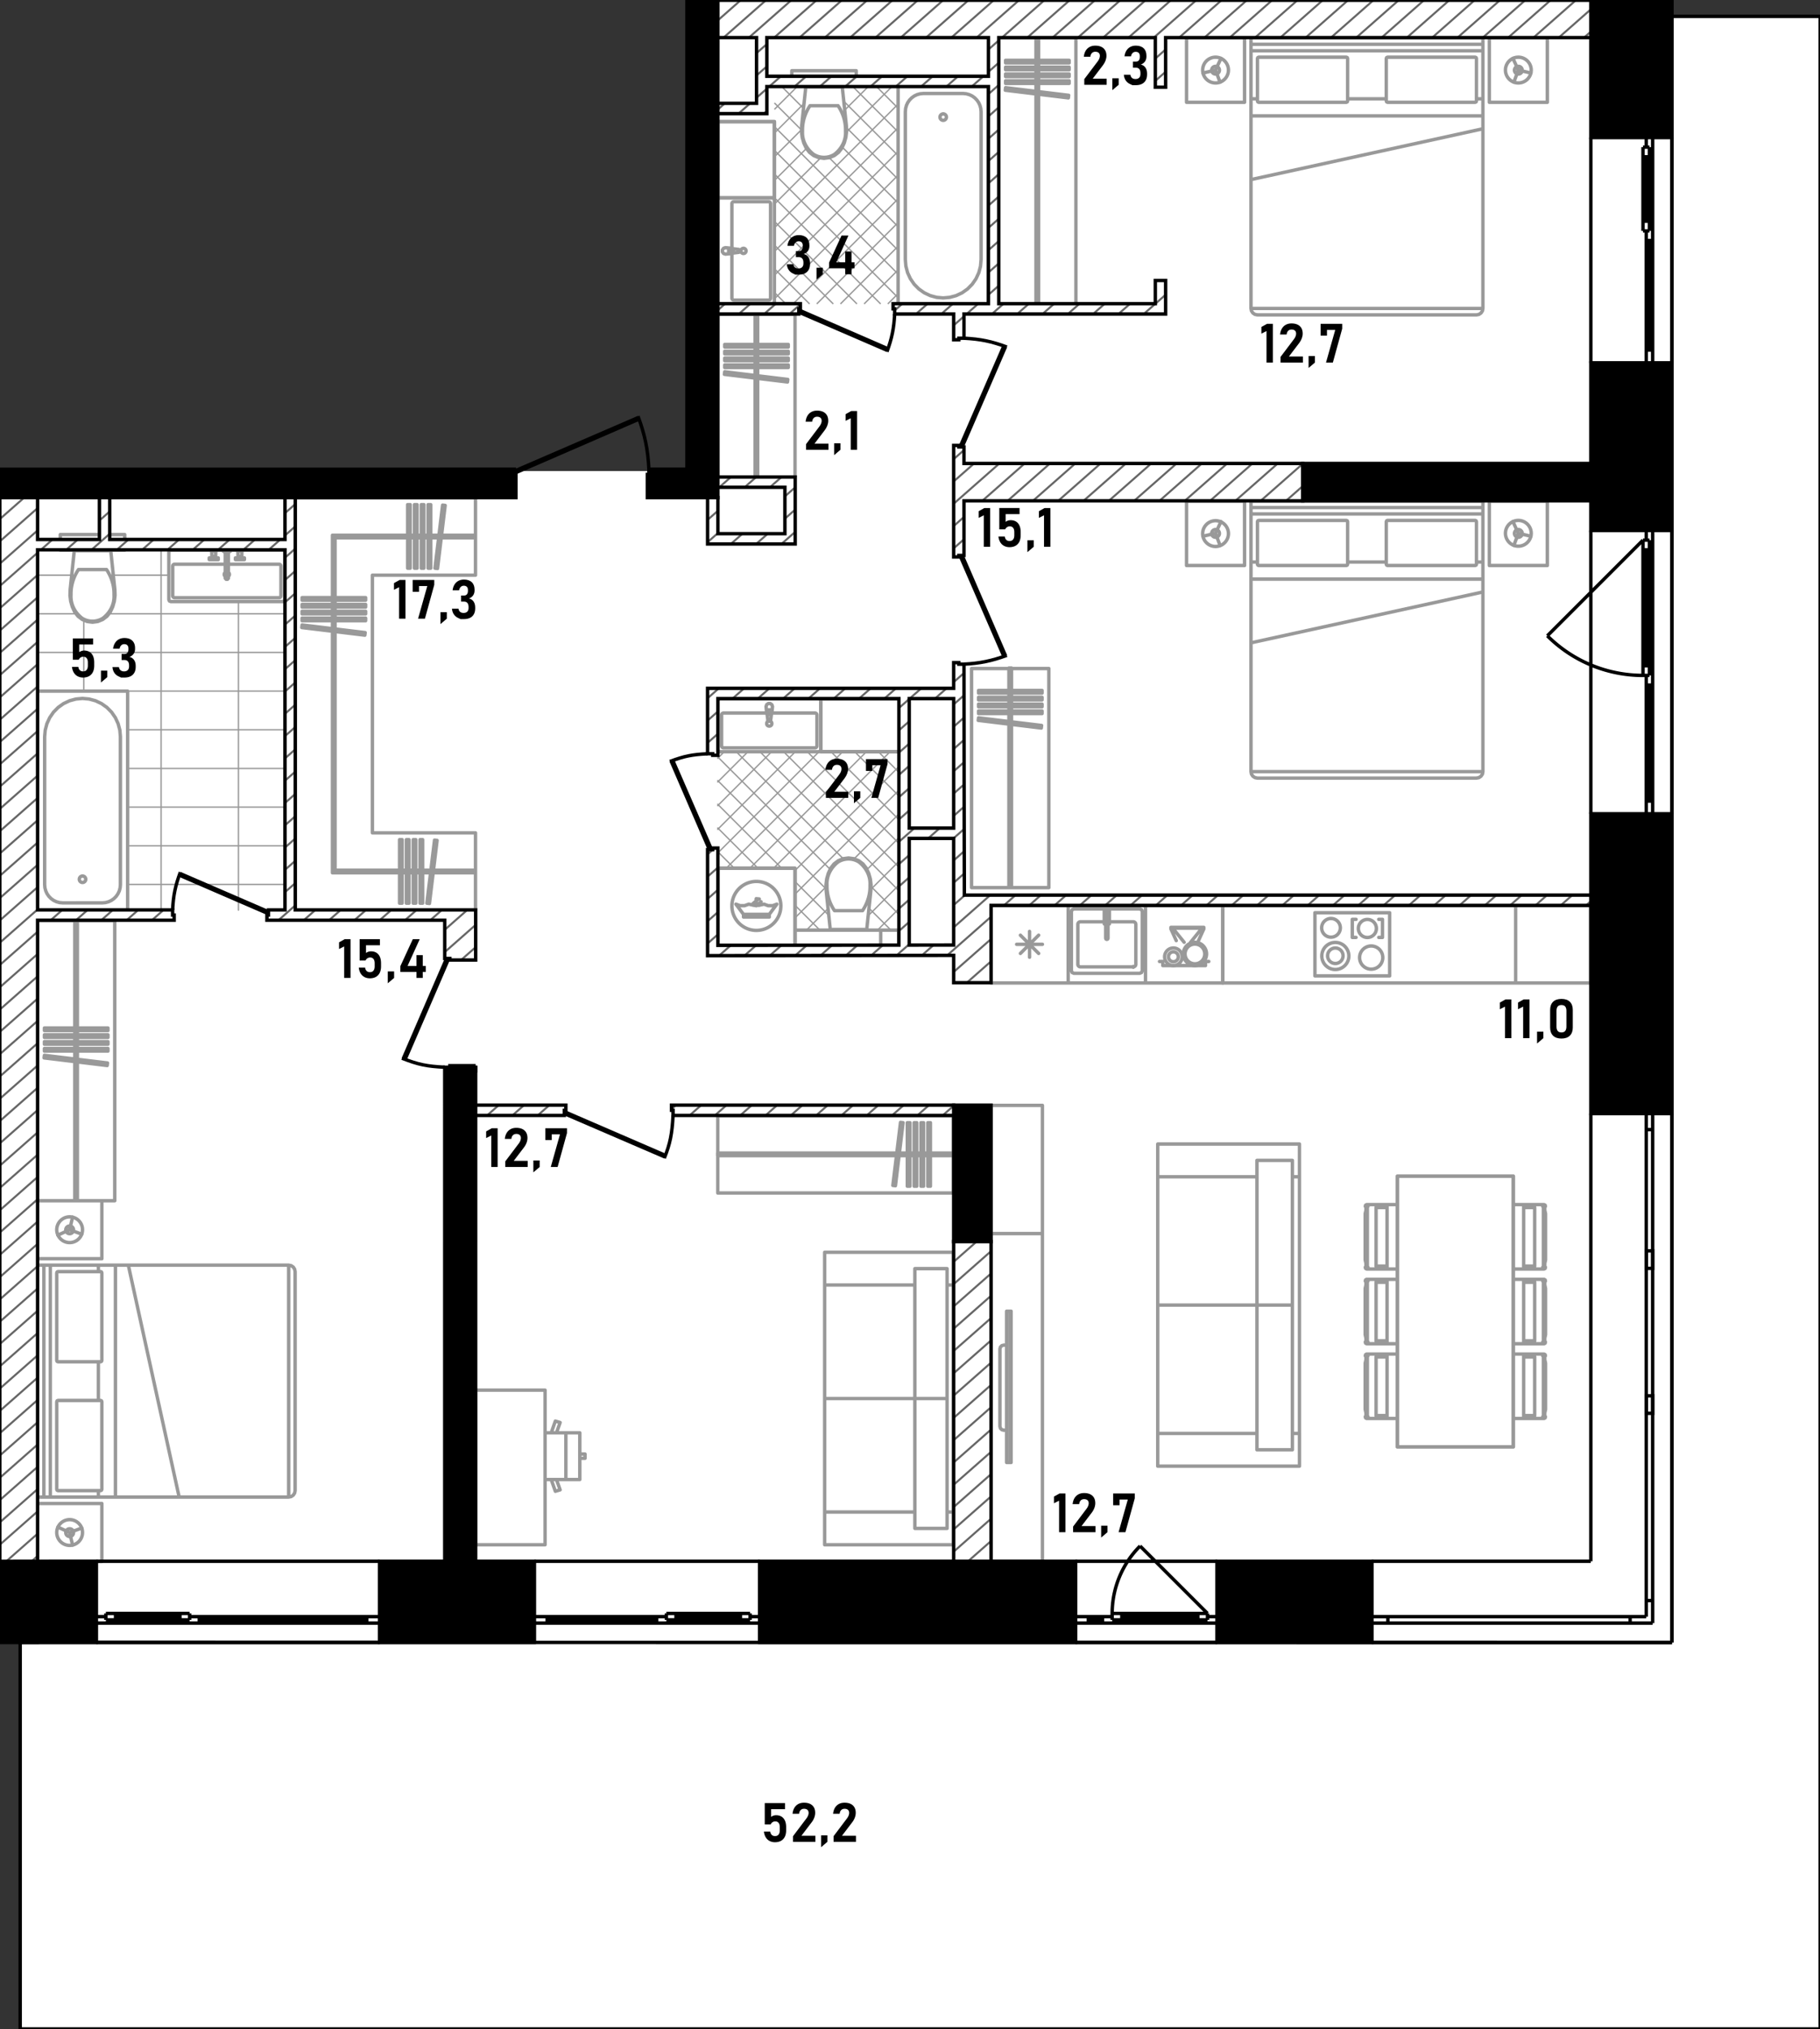 <svg version="1.1" id="_x32_43" xmlns="http://www.w3.org/2000/svg" x="0" y="0" viewBox="0 0 533.75 595.093" xml:space="preserve"><rect x="0" y="0" width="533.75" height="595.093" fill="#333333" stroke="none"/><style>.st0{fill-rule:evenodd;clip-rule:evenodd;fill:#fff}.st1{stroke-width:.4;stroke-miterlimit:3}.st1,.st2{fill-rule:evenodd;clip-rule:evenodd;fill:none;stroke:#999;stroke-linecap:round;stroke-linejoin:round}.st2,.st4{stroke-miterlimit:3}.st4,.st5,.st6{fill:none;stroke:#000}.st5{fill-rule:evenodd;clip-rule:evenodd;stroke-miterlimit:22.926}.st6{stroke-miterlimit:3}.st6,.st8,.st9{fill-rule:evenodd;clip-rule:evenodd}.st9{fill:none;stroke:#666;stroke-width:.6;stroke-miterlimit:22.926}</style><path class="st0" d="M490.197 4.804V.148H202.531v137.99H.129v343.125h5.527v113.83H533.75V4.804z" id="fon"/><g id="mebel"><g id="mebel_1_"><path class="st1" d="M37.426 259.361h46.1m-46.1-11.336h46.1m-46.1-11.335h46.1m-46.1-11.337h46.1m-46.1-11.335h46.1m-46.1-11.336h46.1m-72.55-11.336h72.55m-72.55-11.336h11.345m9.617 0h51.589m-72.551-11.336h10.049m12.21 0h16.284m20.403 98.245V176.42m0-15.114v-.189M47.25 266.919V161.117M24.58 202.682v-20.83m0-20.546v-.189"/><path class="st2" d="M50.086 161.306h32.873m-.001 0l.401.167m0 0l.166.4m.001 0v13.981m0 0l-.166.401m-.001 0l-.401.166m0 0H50.086m0 0l-.401-.166m-.001 0l-.166-.401m0 0v-13.981m0 0l.166-.4m0 0l.401-.167M51.218 165.463h14.851m.906 0h14.85M82.392 166.029v8.69M81.826 175.287H51.219M50.652 174.72v-8.69M81.826 165.463c.312 0 .566.254.566.566M82.392 174.72a.567.567 0 01-.566.567M51.218 175.287a.567.567 0 01-.566-.567M50.652 166.029c0-.312.254-.566.566-.566M67.278 168.451a.752.752 0 01-.303.604v-1.21a.757.757 0 01.303.606zm-1.209.605a.753.753 0 010-1.209v1.209zM66.975 161.835h-.906m0 0v7.748m0 0l.256.302m0 0h.394m0 0l.256-.302m0 0v-7.748M65.766 161.835h1.512m0 0v-.265m0 0h-1.512m0 0v.265M65.388 161.57h2.268m0 0v-.265m0 0h-2.268m0 0v.265M63.253 163.195v-1.625m0 0h.095m.001 0v-.132m0 0h.283m-.001 0v-.133m0 0h-1.89m0 0v.133m0 0h.283m.001 0v.132m0 0h.095m-.001 0v1.625m0 0h.322m0 0v.416m0 0h-1.078m0 0v.491m0 0h2.646m0 0v-.491m0 0h-1.077m0 0v-.416m0 0h.321M69.791 163.195v-1.625m0 0h-.095m0 0v-.132m0 0h-.283m-.001 0v-.133m0 0h1.89m.001 0v.133m0 0h-.283m-.001 0v.132m0 0h-.095m0 0v1.625m0 0h-.322m0 0v.416m0 0h1.078m0 0v.491m0 0h-2.646m.001 0v-.491m0 0h1.077m-.001 0v-.416m0 0h-.321M62.441 163.611l.072.071M62.932 163.611l-.071.071M62.441 163.195h.491M62.12 161.57h1.134M63.348 161.439h-1.323M70.603 163.611l-.072.071M70.112 163.611l.072.071M70.603 163.195h-.491M70.924 161.57H69.79M69.696 161.439h1.323M62.932 163.857a.245.245 0 11-.491 0c0-.136.11-.245.246-.245a.243.243 0 01.245.245zM70.603 163.857a.246.246 0 11-.492 0 .246.246 0 01.492 0zM20.728 176.298l.469 1.645m0 0l.718 1.551m0 0l.967 1.231m0 0l1.249.942m0 0l1.448.594m0 0l1.55.206m0 0l1.552-.206m0 0l1.447-.594m0 0l1.248-.942m0 0l.968-1.231m0 0l.719-1.551m0 0l.469-1.645m0 0l.207-1.697m0 0l-.059-1.71m0 0l-1.223-11.585m0 0H21.803m0 0l-1.223 11.585m0 0l-.059 1.71m0 0l.207 1.697M31.247 167.027H27.13M27.129 167.027h-4.115M30.194 181.294a5.75 5.75 0 01-3.064.887M33.441 174.465c.166 2.592-1.03 5.106-3.247 6.829M31.247 167.027c1.505 2.253 2.266 4.828 2.194 7.437M20.818 174.465c-.07-2.609.689-5.185 2.195-7.437M24.066 181.294c-2.217-1.723-3.413-4.238-3.248-6.829M27.129 182.18a5.732 5.732 0 01-3.063-.887M22.482 161.305h9.296v.19h-9.296zM31.778 161.306h-9.296m0 0v.189m0 0h9.296m0 0v-.189M17.683 161.306h18.894M17.683 156.771h18.894M17.683 161.306v-4.534M36.577 161.306v-4.534M10.976 266.919v-64.236m0 0h26.45m0 0v64.236m0 0h-26.45M35.31 259.425l-.08.93m0 0l-.238.901m0 0l-.39.845m0 0l-.529.764m0 0l-.652.661m0 0l-.756.535m0 0l-.835.394m0 0l-.891.241m0 0l-.918.082m0 0H18.382m0 0l-.919-.082m0 0l-.89-.241m0 0l-.835-.394m0 0l-.756-.535m0 0l-.652-.661m0 0l-.529-.764m0 0l-.389-.845m0 0l-.24-.901m0 0l-.08-.93m0 0v-43.36m0 0l.169-1.953m0 0l.501-1.892m0 0l.819-1.775m0 0l1.11-1.606m0 0l1.369-1.386m0 0l1.587-1.124m0 0l1.755-.828m0 0l1.87-.507m0 0l1.93-.171m0 0l1.928.171m0 0l1.87.507m0 0l1.756.828m0 0l1.586 1.124m0 0l1.369 1.386m0 0l1.111 1.606m0 0l.818 1.775m0 0l.502 1.892m0 0l.168 1.953m0 0v43.36M25.146 257.851a.944.944 0 11-1.889 0 .944.944 0 011.889 0zM24.202 449.427a3.778 3.778 0 11-7.557 0 3.778 3.778 0 017.557 0z"/><path class="st2" d="M21.556 449.427a1.134 1.134 0 11-2.267 0 1.134 1.134 0 012.267 0zM24.202 360.629a3.778 3.778 0 11-7.557 0 3.778 3.778 0 017.557 0z"/><path class="st2" d="M21.556 360.629a1.134 1.134 0 11-2.267 0 1.134 1.134 0 012.267 0zM84.66 371.02v68.015m0 0H14.755m0 0V371.02m0 0H84.66M86.548 372.909v64.237m0 0l-.144.723m0 0l-.409.613m0 0l-.613.409m0 0l-.723.144m0 0V371.02m0 0l.723.144m0 0l.613.409m0 0l.409.613m0 0l.144.723M10.976 371.02v68.015m0 0h3.778m0 0V371.02m0 0h-3.778M10.976 439.035V371.02m0 0h1.89m0 0v68.015m0 0h-1.89M10.976 440.925v17.004m0 0H29.87m0 0v-17.004m0 0H10.976M10.976 369.131v-17.004m0 0H29.87m0 0v17.004m0 0H10.976M16.644 411.073v25.695m0 0l.11.267m0 0l.268.111m0 0h12.47m0 0l.266-.111m0 0l.112-.267m0 0v-25.695m0 0l-.112-.267m0 0l-.266-.111m0 0h-12.47m0 0l-.268.111m0 0l-.11.267M16.644 398.982v-25.694m0 0l.11-.267m0 0l.268-.111m0-.001h12.47m0 0l.266.111m0 .001l.112.267m0 0v25.694m0 0l-.112.268m0 0l-.266.11m0-.001h-12.47m0 0l-.268-.11m0 .001l-.11-.268M28.846 371.02v1.889M28.846 399.359v11.336M28.846 437.146v1.889M33.855 371.02v68.015m0 0h18.687m0 0L37.634 371.02m0 0h-3.779M33.648 269.941H10.976m0 0v82.186m0 .001h22.672m0 0V294.88m0 0v-24.939M21.934 352.127h.756m0 0v-82.186m0 0h-.756m0 0v82.186M31.655 301.468H13.029m0 0v.756m0 0h18.626m0 0v-.756M31.655 303.473H13.029m0 0v.755m0 0h18.626m0 0v-.755M31.655 305.477H13.029m0 0v.756m0 0h18.626m0 0v-.756M31.655 307.482H13.029m0 0v.756m0 0h18.626m0 0v-.756M31.52 311.728l-18.491-2.242m0 0l-.091.751m0 0l18.491 2.241m0 0l.091-.75M86.548 146.003v120.916m0 0h52.901m.001 0v-22.672m0 0h-30.23m0 0v-75.572m0 0h30.229m.001 0v-22.672m0 0H86.548M139.45 157.716v-.755m0 0H97.507m0 0l.755.755m0 0h41.188M119.545 147.995v18.627m0 0h.755m-.001 0v-18.627m0 0h-.755M121.548 147.995v18.627m0 0h.756m0 0v-18.627m0 0h-.756M123.553 147.995v18.627m0 0h.756m0 0v-18.627m0 0h-.756M125.558 147.995v18.627m0 0h.756m0 0v-18.627m0 0h-.756M129.804 148.131l-2.241 18.491m0 0l.75.091m0 0l2.241-18.491m0 0l-.75-.091M139.45 255.961v-.756m0 0H98.262m0 0l-.755.756m0 0h41.943M117.175 246.24v18.626m0 0h.756m0 0V246.24m0 0h-.756M119.18 246.24v18.626m0 0h.755m0 0V246.24m0 0h-.755M121.184 246.24v18.626m0 0h.756m0 0V246.24m0 0h-.756M123.189 246.24v18.626m0 0h.756m0 0V246.24m0 0h-.756M127.435 246.375l-2.241 18.491m0 0l.75.091m0 0l2.241-18.491m0 0l-.75-.091M97.506 255.961l.756-.756m0 0v-97.489m0 0l-.756-.755m0 0v99M107.227 175.261H88.602m0 0v.756m0 0h18.625m0 0v-.756M107.227 177.266H88.602m0 0v.756m0-.001h18.625m0 0v-.756M107.227 179.271H88.602m0 0v.756m0 0h18.625m0 0v-.756M107.227 181.275H88.602m0 0v.755m0 0h18.625m0 0v-.755M107.092 185.521l-18.49-2.241m0 0l-.092.75m0 0l18.491 2.241m0 0l.091-.75M168.968 420.186h1.068m-.001 0v13.707m0 0h-10.181m0-13.707h9.113M170.037 426.41h1.531v1.257h-1.531zM163.2 433.892h-1.55l.505 1.427.71 2.012 1.402-.418-.562-1.594zM161.651 420.186l.504-1.428m0 0l.71-2.01m0-.001l1.402.418m0 .001l-.562 1.592m0 0l-.504 1.428m0 0h-1.55M170.036 420.186v13.707M165.953 433.893v-13.707M159.854 453.017H139.45m0 0v-45.344m0 0h20.404m0 0v45.344M21.283 453.106l-.86-3.68m0 0l-3.431-1.584m0 0l3.431 1.584m0 0l3.546-1.306M21.283 356.949l-.86 3.68m0 0l-3.431 1.584m0 0l3.431-1.584m0 0l3.546 1.305"/><g><path class="st1" d="M263.578 273.487l.189-.189m-6.425-.522l6.424-6.424M254.614 268.557l9.153-9.152m-20.319 13.371l.061-.061m11.895-11.895l8.363-8.363m-27.266 20.319l6.343-6.343m11.412-11.412l9.51-9.51m-30.607 23.66l9.092-9.092m8.224-8.224l13.292-13.292m-30.608 23.661l30.607-30.606m-30.607 23.659l30.607-30.607M226.851 254.638l34.196-34.196m-41.143 34.196l34.197-34.196M212.957 254.638l34.197-34.196m-36.667 29.72l29.761-29.761m.429-.429l.04-.04m-30.23 23.282l22.773-22.772m-22.773 15.825l15.826-15.826m-15.826 8.88l8.879-8.88m-8.879 1.932l1.931-1.931M263.767 226.622l-6.18-6.18m6.18 13.128l-13.128-13.128m13.128 20.075l-20.075-20.075m20.075 27.021l-27.022-27.021m27.022 33.969l-33.969-33.969m33.969 40.916l-40.917-40.916M263.767 268.304l-8.334-8.334m-8.147-8.147l-31.383-31.382M263.767 275.25l-.189-.188m-2.286-2.286l-6.443-6.443m-11.388-11.388l-32.974-32.973m43.858 50.804l-.159-.159m-11.912-11.912l-31.786-31.786M243.056 268.433l-9.897-9.896m-3.899-3.899l-18.772-18.771m29.963 36.909l-7.292-7.291m-10.847-10.847l-11.824-11.824m23.016 29.962l-.345-.345m-17.793-17.793l-4.878-4.878m0 20.841"/><path class="st2" d="M255.243 257.784l-.469-1.645m0 0l-.718-1.551m0 0l-.967-1.231m0 0l-1.249-.942m0 0l-1.448-.594m0 0l-1.551-.206m0 0l-1.551.206m0 0l-1.447.594m0 0l-1.249.942m0 0l-.967 1.231m0 0l-.719 1.551m0 0l-.469 1.645m0 0l-.207 1.697m0 0l.059 1.71m0 0l1.223 11.584m0 0h10.654m0 0l1.223-11.584m0 0l.059-1.71m0 0l-.207-1.697M244.724 267.055h4.116M248.841 267.055h4.117M245.777 252.787c.89-.57 1.962-.88 3.063-.886M242.529 259.617c-.165-2.591 1.031-5.106 3.248-6.83M244.724 267.055c-1.506-2.253-2.266-4.828-2.195-7.437M255.153 259.617c.07 2.609-.69 5.185-2.195 7.437M251.905 252.787c2.217 1.724 3.413 4.239 3.248 6.83M248.841 251.902a5.743 5.743 0 013.064.886M244.193 272.587h9.294v.189h-9.294zM244.193 272.775h9.296m0 0v-.188m0 0h-9.296m0 0v.188M258.288 272.775h-18.894M258.288 277.31h-18.894M258.288 272.775v4.534M443.818 424.299H409.81m0 0v-79.352m0 0h34.008m0 0v79.352M240.718 220.441h23.049m-.001 0v-15.492m0 0h-23.049m.001 0v15.492M233.16 254.639h-22.672m0 0v22.671m0 0h22.672m0 0v-22.671M233.16 277.31h30.418m0 0v-4.534m0 0H233.16m0 0v4.534M211.054 204.949h29.096m0 0l.4.166m0 0l.167.401m0 0v14.359m0 0l-.167.4m0 0l-.4.166m0 0h-29.096m0 0l-.4-.166m0 0l-.166-.4m0 0v-14.359m0 0l.166-.401m0 0l.4-.166M212.188 209.105h12.725m1.378 0h12.725M239.584 209.673v9.068M239.016 219.308h-26.828M211.622 218.741v-9.068M239.016 209.105c.313 0 .567.254.567.567M239.584 218.741a.566.566 0 01-.567.566M212.188 219.308a.566.566 0 01-.566-.566M211.622 209.673c0-.313.254-.567.566-.567"/><circle class="st2" cx="225.602" cy="212.197" r=".756"/><path class="st2" d="M224.658 207.217l.151 1.585m0 0l.123.359m0 0l.251 2m0 0l.14.265m0 0l.279.105m0 0l.281-.105m0 0l.139-.265m0 0l.25-2m0 0l.124-.359m0 0l.151-1.585m0 0l-.18-.556m0 0l-.473-.342m0 0h-.584m0 0l-.471.342m0 0l-.181.556M226.117 208.158v.562M225.088 208.72v-.562M225.088 208.158h1.029M226.117 208.72a.514.514 0 01-1.028 0M226.272 209.161a.796.796 0 01-1.34 0M381.093 420.369h-2.078m0 0v-75.271m0 0h2.078m0 0v75.271M339.528 420.369v-37.635m0 0h29.096m0 0v37.635m0 0h-29.096M339.528 382.734v-37.636m0 0h29.096m0 0v37.636m0 0h-29.096M339.528 345.099v-9.598m0 0h41.565m0 0v9.598m0 0h-2.079m-10.392 0h-29.094M339.528 429.967v-9.598m0 0h29.094m10.392 0h2.079m0 0v9.598m0 0h-41.565M379.015 382.734h-10.392m0 0v-42.435m0 0h10.392m0 0v42.435M379.015 382.734h-10.392m0 0v42.434m0 0h10.392m0 0v-42.434M229.004 265.669a7.18 7.18 0 11-14.36 0 7.18 7.18 0 0114.36 0zM360.263 156.394a3.78 3.78 0 11-7.558 0 3.78 3.78 0 017.558 0z"/><path class="st2" d="M357.618 156.394a1.134 1.134 0 11-2.267 0 1.134 1.134 0 012.267 0zM449.06 156.394a3.778 3.778 0 11-7.557.001 3.778 3.778 0 017.557-.001z"/><path class="st2" d="M446.416 156.394a1.134 1.134 0 11-2.267 0 1.134 1.134 0 012.267 0zM434.891 226.299h-68.016m0 0v-75.573m0 0h68.016m0 0v75.573M433.002 228.189h-64.236m0 0l-.724-.145m0-.001l-.612-.409m0 0l-.41-.613m0 0l-.144-.723m0 0h68.016m0 0l-.144.723m0 0l-.41.613m0 0l-.613.409m0 0l-.723.145M434.891 146.947h-68.016m0 0v3.778m0 0h68.016m0 0v-3.778M366.876 146.947h68.016m0 0v1.89m0 0h-68.016m0 0v-1.89M364.986 146.947h-17.004m0 0v18.894m0 0h17.004m0 0v-18.894M436.78 146.947h17.004m0 0v18.894m0 0H436.78m0 0v-18.894M394.838 152.615h-25.695m0 0l-.267.11m0 0l-.11.268m0 0v12.47m0 0l.11.266m0 0l.267.112m0 0h25.695m0 0l.268-.112m0 0l.11-.266m0 0v-12.47m0 0l-.11-.268m0 0l-.268-.11M406.929 152.615h25.694m0 0l.267.11m0 0l.111.268m0 0v12.47m0 0l-.111.266m0 0l-.267.112m0 0h-25.694m0 0l-.268-.112m0 0l-.11-.266m0 0v-12.47m0 0l.11-.268m0 0l.268-.11M434.891 164.818h-1.89M406.551 164.818h-11.336M368.765 164.818h-1.89M434.891 169.826h-68.016m0 0v18.687m0 0l68.016-14.908m0 0v-3.779M307.598 196.057h-22.671m0 0v64.249m0 0h22.671m0 0v-64.249M295.885 260.306h.756m0 0v-64.4m0 0h-.756m0 0v64.4M305.606 202.492H286.98m0 0v.756m0 0h18.626m0 0v-.756M305.606 204.497H286.98m0 0v.756m0 0h18.626m0 0v-.756M305.606 206.501H286.98m0 0v.756m0 0h18.626m0 0v-.756M305.606 208.506H286.98m0 0v.756m0 0h18.626m0 0v-.756M305.47 212.752l-18.49-2.241m0 0l-.092.75m0 0l18.491 2.241m0 0l.091-.75M290.595 288.269v-22.673M290.595 288.269h22.671m0 0v-22.672m0-.001h-22.671m0 0v22.672M301.93 273.153v7.558M299.258 274.261l5.345 5.344M298.152 276.932h7.558M299.258 279.604l5.345-5.343M334.238 285.435h-19.271m0 0l-.535-.222m0-.001l-.22-.534m0 0v-17.382m0 0l.22-.534m0 .001l.535-.222m0-.001h19.271m0 0l.534.222m0 .001l.222.534m0-.001v17.382m0 0l-.222.534m0 0l-.534.222M335.938 288.269h-22.672M335.938 265.597h-22.672M335.938 288.269v-22.673M313.266 288.269v-22.673M332.348 283.545h-15.492M316.1 282.789v-11.714M316.856 270.319h7.001M325.346 270.319h7.002M333.104 271.075v11.714M332.348 283.545h.108a.108.108 0 10-.216 0 .108.108 0 00.216 0h-.108zM316.856 283.545a.757.757 0 01-.756-.756M316.1 271.075c0-.417.339-.756.756-.756M332.348 270.319c.418 0 .756.339.756.756M333.104 282.789a.756.756 0 01-.756.756M324.943 275.152l-.101.24m0 0l-.241.099m0 0l-.24-.101m0 0l-.099-.24m0 0v-7.476m0 0l.1-.24m0 0l.24-.099m0 0l.241.099m0 0l.1.24m0 0v7.478M325.357 269.602h-.414m0 0v-1.927m0 0l-.1-.24m0 0l-.241-.1m0 0l-.24.1m0 0l-.1.24m0 0v1.927m0 0h-.414m0 0v-2.456m0 0h1.509m0 0v2.456M325.347 270.962h-.404m0 0v-1.322m0 0h.404m0 0v1.322M323.858 270.962v-1.322m0 0h.404m0 0v1.322m0 0h-.404M358.61 288.269h-22.672M358.61 265.597h-22.672M358.61 288.269v-22.673M335.938 288.269v-22.673M385.627 286.19h21.916m.001 0v-18.516m0 0h-21.916m-.001 0v18.516M396.586 274.91v-5.299M396.586 269.611h1.096M396.586 274.91h1.096M405.439 274.91v-5.299M404.344 269.611h1.095M404.344 274.91h1.095M393.079 272.044a2.74 2.74 0 11-5.479.001 2.74 2.74 0 015.479-.001zM395.578 280.284a3.968 3.968 0 11-7.935-.001 3.968 3.968 0 017.935.001z"/><path class="st2" d="M393.877 280.284a2.267 2.267 0 11-4.535 0 2.267 2.267 0 014.535 0zM403.658 272.23a2.646 2.646 0 11-5.291-.001 2.646 2.646 0 015.291.001zM405.531 280.82a3.4 3.4 0 11-6.801 0 3.4 3.4 0 016.801 0zM358.61 288.269h85.885M358.61 265.597h85.885M358.61 288.269v-22.673M444.495 288.269v-22.673M444.495 288.269h21.995m0 0v-22.672m0-.001h-21.995m0 0v22.672M353.842 279.755a3.411 3.411 0 11-6.822.002 3.411 3.411 0 016.822-.002z"/><path class="st2" d="M353.321 279.755a2.89 2.89 0 11-5.78.001 2.89 2.89 0 015.78-.001zM346.702 280.587a2.579 2.579 0 11-5.158.002 2.579 2.579 0 015.158-.002z"/><path class="st2" d="M345.568 280.587a1.444 1.444 0 11-2.891 0 1.445 1.445 0 012.891 0zM354.5 281.963h-.963m0 0v1.204m0 0h-12.524m0 0v-1.204m0 0h-.964M353.036 272.436l-.047.104m-.048.103l-.047.104m-.046.101l-.047.104m-.048.103l-.047.104m-.047.101l-.048.104m-.047.103l-.047.103m-.046.103l-.048.103m-.047.103l-.047.103m-.048.103l-.047.103m-.047.104l-.047.104m-.046.102l-.048.103m-.047.103l-.048.103m-.047.104l-.047.103m-.047.102l-.047.103m-.047.105l-.047.102m-.048.103l-.047.102m-.047.105l-.047.103M343.402 272.436l.047.104m.048.103l.047.104m.046.101l.048.104m.047.103l.047.104m.047.101l.048.104m.047.103l.047.103m.047.103l.047.103m.047.103l.047.103m.047.103l.048.103m.047.104l.047.104m.047.102l.047.103m.047.103l.048.103m.047.104l.047.103m.048.102l.046.103m.047.105l.047.102m.047.103l.048.102m.047.105l.048.103M353.036 272.436h-.078m-.113 0h-.114m-.113 0h-.113m-.114 0h-.078m0 0l-.042.051m-.071.09l-.071.088m-.072.086l-.071.088m-.072.088l-.071.088m-.072.089l-.071.087m-.071.089l-.072.088m-.072.088l-.071.087m-.071.089l-.072.088m-.071.087l-.071.088m-.072.088l-.072.089m-.071.088l-.071.088m-.072.087l-.071.088m-.071.089l-.072.089m-.072.087l-.071.088m-.071.088l-.072.088m-.071.088l-.072.087m-.071.089l-.072.088m-.071.089l-.071.088m-.072.088l-.072.088m-.071.088l-.071.088m-.072.086l-.071.088m-.071.09l-.072.088m-.072.087l-.042.052M343.402 272.436h.078m.113 0h.114m.113 0h.113m.114 0h.078m0 0l.042.051m.071.09l.071.088m.072.086l.072.088m.071.088l.071.088m.072.089l.071.087m.071.089l.072.088m.072.088l.071.087m.071.089l.072.088m.071.087l.071.088m.072.088l.072.089m.071.088l.071.088m.072.087l.071.088m.072.089l.071.089m.072.087l.071.088m.071.088l.072.088m.071.088l.072.087m.071.089l.072.088m.071.089l.071.088m.072.088l.071.088m.072.088l.071.088m.072.086l.071.088m.072.09l.072.088m.071.087l.042.052M343.402 271.958h9.634m0 0v.479m0 0h-.723m0 0v-.238m0 0h-8.188m0 0v.238m0 0h-.723m0 0v-.479M215.816 265.153l1.232.449m0 0h1.313m0 0l1.233-.449m0 0l1.474.342m0 0h1.512m0 0l1.473-.342m0 0l1.235.45m0 0h1.313m0 0l1.235-.45m0 0l-2.231 2.987m0 0h-7.558m0 0l-2.231-2.987M218.047 268.402h7.558m0 0v-.262m0 0h-7.558m0 0v.262M218.047 268.926h7.558m0 0v-.262m0 0h-7.558m0 0v.262M222.668 263.638l-.891-.084m0 0l-.022.226m0 0l.477.045m0 0l-1.383 1.142m0 0l.126.152m0 0l.641-.53m0 0l.068.082m0 0l-.74.611m0 0l.12.146m0 0l.741-.611m0 0l.08.097m0 0l-.602.497m0 0l.108.13m0 0l.601-.497m0 0l.08.098m0 0l-.414.342m0 0l.115.14m0 0l1.423-1.174M233.16 254.639v22.671m0 0h-22.672m0 0v-22.671m0 0h22.672M240.718 220.441h23.049m-.001 0v-15.492m0 0h-23.049m.001 0v15.492M279.636 349.859v-22.671m0 0h-69.132m0 0v22.671m0 0h69.132M210.467 338.146v.755m0 .001h68.98m0 0v-.755m0-.001h-68.98M272.861 347.867v-18.626m0 0h-.756m0 0v18.626m0 0h.756M270.856 347.867v-18.626m0 0h-.755m0 0v18.626m0 0h.755M268.852 347.867v-18.626m0 0h-.756m0 0v18.626m0 0h.756M266.847 347.867v-18.626m0 0h-.756m0 0v18.626m0 0h.756M262.601 347.732l2.241-18.49m0-.001l-.75-.092m0 .001l-2.241 18.491m0 0l.75.091"/><g><path class="st2" d="M279.636 376.839h-1.889m0 0v66.58m0 0h1.889m0 0v-66.58M241.85 376.839v33.29m0 0h26.451m0 0v-33.29m0 0H241.85M241.85 410.129v33.29m0 0h26.451m0 0v-33.29m0 0H241.85M241.85 443.419v9.598m0 0h37.786m0 0v-9.598m0 0h-1.889m-9.446 0H241.85M241.85 367.241v9.598m0 0h26.451m9.446 0h1.889m0 0v-9.598m0 0H241.85M277.748 410.129h-9.446m0 0v38.089m0 0h9.446m0 0v-38.089M277.748 410.129h-9.446m0 0V372.04m0 0h9.446m0 0v38.089"/></g><path class="st2" d="M290.595 457.929V324.164M290.595 361.763h15.114m0 0v96.166m0 0h-15.114m0 0v-96.166M296.231 428.892h-1.02m0 0v-44.369m0 0h1.02m0 0v44.369M295.212 419.431h-.832m0 0l-.567-.152m-.001 0l-.415-.414m0 0l-.152-.568m.001 0v-22.698m0 0l.152-.567m-.001 0l.415-.415m0 0l.567-.152m.001 0h.832m0 0v24.966M296.529 428.892h-.298m0 0v-44.369m0 0h.298m0 0v44.369M305.71 361.763h-15.114m0 0v-37.598m0-.001h15.114m0 0v37.598M352.805 157.254l3.679-.86m0 0l1.584-3.431m0 0l-1.584 3.431m0 0l1.306 3.546M448.962 157.254l-3.68-.86m-.001 0l-1.583-3.431m.001 0l1.583 3.431m-.001 0l-1.305 3.546"/><g><path class="st2" d="M443.818 372.153h3.029m-.001 0v-.859m0 0v-17.175m0 0v-.859m0 0h-3.029M450.273 353.26h-3.427m0 0v.859m0 0h3.224m0 0v-.058m0 0l-.196-.293m0 0l.087-.343m0 0l.312-.165M452.632 354.061l-.196-.293m0 .001l.087-.343m0 0l.312-.165m0 0h-2.562m0 0l-.312.165m0 0l-.087.343m0 0l.196.293m0-.001v17.291m0 .001l-.196.293m0 0l.087.343m0 0l.312.165m0 0h2.562m0 0l-.312-.165m0 0l-.087-.343m0 0l.196-.293m0 0v-17.291M450.273 372.153l-.312-.165m0 0l-.087-.342m0 .001l.196-.294m0 0v-.058m0-.001h-3.224m0 0v.859m0 0h3.427M453.038 354.924v15.565m0 0l.227-1.004m0 0v-13.557m0 0l-.227-1.004M453.038 354.061l.196-.293m0 .001l-.086-.343m0 0l-.313-.165m0 0l-.312.165m0 0l-.087.343m0 0l.196.293m0-.001v17.291m0 .001l-.196.293m0 0l.087.343m0 0l.312.165m0 0l.313-.165m0 0l.086-.343m0 0l-.196-.293m0 0v-17.291M443.818 394.07h3.029m-.001 0v-.859m0 0v-17.175m0 0v-.859m0 0h-3.029M450.273 375.177h-3.427m0 0v.859m0 0h3.224m0 0v-.058m0 0l-.196-.294m0 0l.087-.342m0 0l.312-.165M452.632 375.978l-.196-.294m0 0l.087-.342m0 0l.312-.165m0 0h-2.562m0 0l-.312.165m0 0l-.087.342m0 0l.196.294m0 0v17.291m0 0l-.196.293m0 0l.087.343m0 0l.312.165m0 0h2.562m0 0l-.312-.165m0 0l-.087-.343m0 0l.196-.293m0 0v-17.291M450.273 394.07l-.312-.165m0 0l-.087-.342m0 0l.196-.294m0 0v-.058m0 0h-3.224m0 0v.859m0 0h3.427M453.038 376.841v15.565m0 0l.227-1.004m0-.001v-13.556m0 0l-.227-1.005M453.038 375.978l.196-.294m0 0l-.086-.342m0 0l-.313-.165m0 0l-.312.165m0 0l-.087.342m0 0l.196.294m0 0v17.291m0 0l-.196.293m0 0l.087.343m0 0l.312.165m0 0l.313-.165m0 0l.086-.343m0 0l-.196-.293m0 0v-17.291M409.811 372.153h-3.029m0 0v-.859m0 0v-17.175m0 0v-.859m0 0h3.029M403.355 353.26h3.427m0 0v.859m0 0h-3.224m0 0v-.058m0 0l.196-.293m0 0l-.087-.343m0 0l-.312-.165M400.996 354.061l.196-.293m0 .001l-.086-.343m0 0l-.313-.165m0 0h2.562m0 0l.312.165m0 0l.087.343m0 0l-.196.293m0-.001v17.291m0 .001l.196.293m0 0l-.087.343m0 0l-.312.165m0 0h-2.562m0 0l.313-.165m0 0l.086-.343m0 0l-.196-.293m0 0v-17.291M403.355 372.153l.312-.165m0 0l.087-.342m0 .001l-.196-.294m0 0v-.058m0-.001h3.224m0 0v.859m0 0h-3.427M400.59 354.924v15.565m0 0l-.227-1.004m0 0v-13.557m0 0l.227-1.004M400.59 354.061l-.196-.293m0 .001l.087-.343m0 0l.312-.165m0 0l.313.165m0 0l.086.343m0 0l-.196.293m0-.001v17.291m0 .001l.196.293m0 0l-.086.343m0 0l-.313.165m0 0l-.312-.165m0 0l-.087-.343m0 0l.196-.293m0 0v-17.291M409.811 394.07h-3.029m0 0v-.859m0 0v-17.175m0 0v-.859m0 0h3.029M403.355 375.177h3.427m0 0v.859m0 0h-3.224m0 0v-.058m0 0l.196-.294m0 0l-.087-.342m0 0l-.312-.165M400.996 375.978l.196-.294m0 0l-.086-.342m0 0l-.313-.165m0 0h2.562m0 0l.312.165m0 0l.087.342m0 0l-.196.294m0 0v17.291m0 0l.196.293m0 0l-.087.343m0 0l-.312.165m0 0h-2.562m0 0l.313-.165m0 0l.086-.343m0 0l-.196-.293m0 0v-17.291M403.355 394.07l.312-.165m0 0l.087-.342m0 0l-.196-.294m0 0v-.058m0 0h3.224m0 0v.859m0 0h-3.427M400.59 376.841v15.565m0 0l-.227-1.004m0-.001v-13.556m0 0l.227-1.005M400.59 375.978l-.196-.294m0 0l.087-.342m0 0l.312-.165m0 0l.313.165m0 0l.086.342m0 0l-.196.294m0 0v17.291m0 0l.196.293m0 0l-.086.343m0 0l-.313.165m0 0l-.312-.165m0 0l-.087-.343m0 0l.196-.293m0 0v-17.291M443.818 397.093h3.029m-.001 0v.859m0 0v17.175m0 .001v.859m0-.001h-3.029M450.273 415.986h-3.427m0 0v-.859m0 .001h3.224m0 0v.058m0 0l-.196.294m0-.001l.087.342m0 0l.312.165M452.632 415.185l-.196.294m0 0l.087.342m0 0l.312.165m0 0h-2.562m0 0l-.312-.165m0 0l-.087-.342m0 0l.196-.294m0 0v-17.291m0 0l-.196-.293m0 0l.087-.343m0 0l.312-.165m0 0h2.562m0 0l-.312.165m0 0l-.087.343m0 0l.196.293m0 0v17.291M450.273 397.093l-.312.165m0 0l-.087.343m0 0l.196.293m0 0v.058m0 0h-3.224m0 0v-.859m0 0h3.427M453.038 414.323v-15.565m0 0l.227 1.004m0 0v13.556m0 0l-.227 1.005M453.038 415.185l.196.294m0 0l-.086.342m0 0l-.313.165m0 0l-.312-.165m0 0l-.087-.342m0 0l.196-.294m0 0v-17.291m0 0l-.196-.293m0 0l.087-.343m0 0l.312-.165m0 0l.313.165m0 0l.086.343m0 0l-.196.293m0 0v17.291M409.811 397.093h-3.029m0 0v.859m0 0v17.175m0 .001v.859m0-.001h3.029M403.355 415.986h3.427m0 0v-.859m0 .001h-3.224m0 0v.058m0 0l.196.294m0-.001l-.087.342m0 0l-.312.165M400.996 415.185l.196.294m0 0l-.086.342m0 0l-.313.165m0 0h2.562m0 0l.312-.165m0 0l.087-.342m0 0l-.196-.294m0 0v-17.291m0 0l.196-.293m0 0l-.087-.343m0 0l-.312-.165m0 0h-2.562m0 0l.313.165m0 0l.086.343m0 0l-.196.293m0 0v17.291M403.355 397.093l.312.165m0 0l.087.343m0 0l-.196.293m0 0v.058m0 0h3.224m0 0v-.859m0 0h-3.427M400.59 414.323v-15.565m0 0l-.227 1.004m0 0v13.556m0 0l.227 1.005M400.59 415.185l-.196.294m0 0l.087.342m0 0l.312.165m0 0l.313-.165m0 0l.086-.342m0 0l-.196-.294m0 0v-17.291m0 0l.196-.293m0 0l-.086-.343m0 0l-.313-.165m0 0l-.312.165m0 0l-.087.343m0 0l.196.293m0 0v17.291M409.81 424.299h34.007m0 0v-79.351m0 0H409.81m0 0v79.351"/></g></g><g><path d="M260.365 89.134l3.023-3.023m-9.97 3.023l9.97-9.97m-16.918 9.97l16.918-16.918m-23.864 16.918l23.864-23.864m-30.811 23.864l30.811-30.812M225.63 89.134h0m1.484-1.484l36.274-36.274m-44.705 37.758h0m8.431-8.431l36.274-36.274m-51.652 44.705h0m15.378-15.378l36.274-36.275m-36.274 29.328l36.274-36.274m-36.274 29.328l13.558-13.559m7.58-7.58L261.7 25.276m-34.586 27.639l9.385-9.384M247.73 32.3l7.024-7.024m-27.64 20.692l7.957-7.957m11.996-11.996l.74-.74m-20.693 13.746l8.686-8.686m-12.28 5.333h0m3.594-3.594l6.799-6.798m-17.34 10.392h0m46.815-3.937l-6.455-6.455m6.455 13.401l-13.401-13.401m13.401 20.348L247.454 29.69m15.934 22.881l-15.157-15.157m-11.92-11.92l-.218-.218m27.295 34.242l-16.367-16.367m-11.373-11.373l-6.502-6.502m34.242 41.189L243.16 46.237m-8.093-8.093l-7.953-7.953m36.274 43.221l-36.274-36.274m-1.47-1.47h0m37.744 44.691l-36.274-36.274m-8.417-8.417h0m44.691 51.638l-36.274-36.274m-15.363-15.364h0m46.518 53.466l-31.155-31.155m24.208 31.155l-24.208-24.209m17.262 24.209l-17.262-17.262m10.314 17.262L227.114 78.82m3.367 10.314l-3.367-3.367m-3.579 3.367h0m-6.947 0h0" fill-rule="evenodd" clip-rule="evenodd" fill="none" stroke="#999" stroke-width=".4" stroke-miterlimit="10"/><path class="st2" d="M235.259 40.267l.469 1.646m.001 0l.718 1.551m-.001 0l.968 1.23m0 0l1.248.943m0 0l1.448.594m0 0l1.551.205m0 0l1.551-.205m0 0l1.447-.594m0 0l1.249-.943m0 0l.967-1.23m.001 0l.719-1.551m-.001 0l.47-1.646m0 0l.207-1.697m0-.001l-.06-1.709m.001 0l-1.223-11.585m-.001.001h-10.654m0 0l-1.222 11.585m0-.001l-.06 1.709m.001 0l.207 1.697M245.778 30.997h-4.116M241.662 30.997h-4.117M244.725 45.264c-.89.57-1.961.881-3.063.887M247.973 38.435c.165 2.591-1.031 5.106-3.248 6.829M245.778 30.997c1.506 2.253 2.266 4.828 2.195 7.437M235.35 38.435c-.07-2.609.689-5.185 2.194-7.437M238.598 45.264c-2.217-1.723-3.413-4.238-3.248-6.829M241.662 46.15a5.738 5.738 0 01-3.063-.887M237.014 25.276h9.295v.189h-9.295zM246.309 25.275h-9.296m0 0v.189m0 0h9.296m0 0v-.189M232.215 25.275h18.894M232.215 20.741h18.894M232.215 25.275v-4.534M251.108 25.275v-4.534M289.839 25.275v64.237m0 0h-26.451m0 0V25.275m0 0h26.451M265.505 32.77l.081-.93m0-.001l.238-.9m-.001 0l.39-.847m0 0l.529-.763m0 0l.652-.661m.001.001l.756-.535m0-.001l.835-.394m-.001 0l.891-.241m0 .001l.918-.082m.001 0h11.639m0 0l.918.082m-.001 0l.89.241m.001-.001l.836.394m-.001 0l.756.535m0 .001l.652.661m0-.001l.529.763m.001 0l.389.847m0 0l.239.9m0 0l.081.93m0 .001v43.36m0-.001l-.169 1.952m0 .001l-.501 1.893m0 0l-.819 1.775m0 0l-1.111 1.606m-.001-.001l-1.369 1.386m.001.001l-1.586 1.124m0 0l-1.755.828m0 0l-1.871.507m-.001-.001l-1.929.171m.001.001l-1.928-.171m0-.001l-1.871-.507m0 .001l-1.755-.828m0 0l-1.586-1.124m0 0l-1.37-1.386m0-.001l-1.111-1.606m-.001.001l-.818-1.775m.001 0l-.501-1.893m-.001 0l-.169-1.952m.001-.001V32.77M277.558 34.345a.944.944 0 11-1.889 0 .944.944 0 011.889 0zM227.114 58.025h-16.626m0 0V35.667m0 0h16.626m0 0v22.357M210.488 88.568V58.59m0 0l.166-.4m0 0l.4-.166m0 .001h15.493m0 0l.401.166m0-.001l.166.4m0 0v29.977m0 .001l-.166.4m0 0l-.401.167m0-.001h-15.493m0 0l-.4-.167m0 .001l-.166-.4M214.644 87.434V74.268m0-1.377V59.725M215.211 59.158h10.203M225.98 59.725v27.709M225.414 88.001h-10.202M214.644 59.725c0-.312.254-.566.567-.566M225.414 59.158c.312 0 .566.254.566.566M225.98 87.434a.567.567 0 01-.566.567M215.211 88.001a.567.567 0 01-.567-.567M218.8 73.579a.755.755 0 11-1.51.001.755.755 0 011.51-.001zM212.755 74.524l1.585-.151m.001 0l.359-.124m-.001 0l2-.25m.001 0l.265-.14m0 0l.105-.28m0 0l-.105-.28m0 0l-.265-.139m0 0l-2-.251m-.001.001l-.359-.123m.001 0l-1.585-.152m-.001-.001l-.556.181m.001 0l-.342.473m-.001.001v.583m0-.001l.342.472m.001 0l.556.181M213.696 73.065h.562M214.258 74.094h-.561M213.696 74.094v-1.028M214.258 73.065a.514.514 0 110 1.028M214.7 72.909a.797.797 0 010 1.34M360.263 20.553a3.778 3.778 0 11-7.557 0 3.778 3.778 0 017.557 0z"/><path class="st2" d="M357.618 20.553a1.134 1.134 0 11-2.267-.001 1.134 1.134 0 012.267.001zM449.06 20.553a3.778 3.778 0 11-7.557 0 3.778 3.778 0 017.557 0z"/><path class="st2" d="M446.416 20.553a1.134 1.134 0 11-2.267-.001 1.134 1.134 0 012.267.001zM233.16 92.157h-22.672m0 0v47.8m0 0h22.672m0 0v-47.8M221.446 139.957h.756m0 0v-47.8m0 0h-.756m0 0v47.8M231.167 101.011h-18.626m0 0v.756m0 0h18.626m0 0v-.756M231.167 103.016h-18.626m0 0v.756m0 0h18.626m0 0v-.756M231.167 105.02h-18.626m0 0v.756m0 0h18.626m0 0v-.756M231.167 107.025h-18.626m0 0v.755m0 0h18.626m0 0v-.755M231.031 111.271l-18.49-2.241m0-.001l-.091.751m0 .001l18.491 2.241m0-.001l.09-.751M434.891 90.457h-68.016m0 0V14.884m0 0h68.016m0 0v75.573M433.002 92.347h-64.236m0 0l-.724-.145m0 0l-.612-.409m0 0l-.41-.613m0 0l-.144-.723m0 0h68.016m0 0l-.144.723m0 0l-.41.613m0 0l-.613.409m0 0l-.723.145M434.891 11.105h-68.016m0 0v3.778m0 0h68.016m0 0v-3.778M366.876 11.105h68.016m0 0v1.89m0 .001h-68.016m0 0v-1.89M364.986 11.105h-17.004m0 0V30m0 0h17.004m0 0V11.105M436.78 11.105h17.004m0 0V30m0 0H436.78m0 0V11.105M394.838 16.773h-25.695m0 0l-.267.11m0 0l-.11.268m0 0v12.47m0 0l.11.267m0 0l.267.112m0 0h25.695m0 0l.268-.111m0-.001l.11-.267m0 0v-12.47m0 0l-.11-.268m0 0l-.268-.11M406.929 16.773h25.694m0 0l.267.11m0 0l.111.268m0 0v12.47m0 0l-.111.267m0 0l-.267.112m0 0h-25.694m0 0l-.268-.111m0-.001l-.11-.267m0 0v-12.47m0 0l.11-.268m0 0l.268-.11M434.891 28.976h-1.89M406.551 28.976h-11.336M368.765 28.976h-1.89M434.891 33.984h-68.016m0 0v18.687m0 0l68.016-14.909m0 0v-3.778M315.534 11.105h-22.672m0 0v78.029m0 0h22.672m0 0V11.105M303.82 89.135h.756m0 0V11.106m0 0h-.756m0 0v78.029M313.541 17.692h-18.626m0 0v.756m0 0h18.626m0 0v-.756M313.541 19.697h-18.626m0 0v.756m0 0h18.626m0 0v-.756M313.541 21.701h-18.626m0 0v.756m0 0h18.626m0 0v-.756M313.541 23.706h-18.626m0 0v.756m0 0h18.626m0 0v-.756M313.406 27.952l-18.491-2.241m0 0l-.091.75m0 0l18.49 2.241m0 0l.092-.75M227.114 58.025h-16.626m0 0V35.667m0 0h16.626m0 0v22.357M352.805 21.412l3.679-.859m0 0l1.584-3.431m0 0l-1.584 3.431m0 0l1.306 3.545M448.962 21.412l-3.68-.859m-.001 0l-1.583-3.431m.001 0l1.583 3.431m-.001 0l-1.305 3.545"/></g></g></g><g id="walls_1_"><path class="st4" d="M356.957 481.66h45.344M5.923 595.019h527.874m0 0V4.797m0 0h-43.454m0 0v476.901m0 0l-484.42-.037m0 0v113.358M222.816 474.103v-16.248M222.816 481.66v-5.668M222.816 475.992v-1.89M156.689 474.103v-16.248M156.689 481.66v-5.668M156.689 475.992v-1.89M156.689 481.66h66.127M156.689 457.855h66.127M156.689 474.103h3.779M160.469 474.103v1.89M160.469 475.992h-3.779M194.476 475.992h-1.889M192.587 475.992v-1.89M192.587 474.103h1.889M160.469 475.047h32.118M160.469 474.103h32.118M192.587 475.992h-32.118M194.476 474.103h.945M195.421 474.103v.944M195.421 475.047h.944M196.365 475.047v.945M196.365 475.992h-1.89M222.816 475.992h-3.778M219.037 475.992v-.945M219.037 475.047h.944M219.981 475.047v-.944M219.981 474.103h2.835M219.037 475.992h-22.672M198.255 473.158h18.893M195.421 473.158h2.834M198.255 473.158v1.89M198.255 475.047h-2.834M195.421 475.047v-1.89M219.981 475.047h-2.834M217.147 475.047v-1.89M217.147 473.158h2.834M219.981 473.158v1.89M217.147 475.047h-18.893M198.255 473.158h18.893M198.255 474.103h18.893M156.689 475.992v-1.89M156.689 475.992v-1.89M156.689 481.66v-5.668M156.689 474.103v-16.248M222.816 475.992v-1.89M222.816 475.992v-1.89M222.816 481.66v-5.668M222.816 474.103v-16.248"/><g><path class="st4" d="M28.217 474.103v-16.248M28.217 481.66v-5.668M28.217 475.992v-1.89M111.347 474.103v-16.248M111.347 481.66v-5.668M111.347 475.992v-1.89M111.347 481.66h-83.13M111.347 457.855h-83.13M111.347 474.103h-3.779M107.567 474.103v1.89M107.567 475.992h3.779M56.556 475.992h1.89M58.445 475.992v-1.89M58.445 474.103h-1.89M107.567 475.047H58.445M107.567 474.103H58.445M58.445 475.992h49.122M56.556 474.103h-.944M55.611 474.103v.944M55.611 475.047h-.944M54.667 475.047v.945M54.667 475.992h1.889M28.217 475.992h3.778M31.995 475.992v-.945M31.995 475.047h-.944M31.051 475.047v-.944M31.051 474.103h-2.834M31.995 475.992h22.672M52.777 473.158H33.883M55.611 473.158h-2.834M52.777 473.158v1.89M52.777 475.047h2.834M55.611 475.047v-1.89M31.051 475.047h2.833M33.884 475.047v-1.89M33.884 473.158h-2.833M31.051 473.158v1.89M33.884 475.047h18.894M52.777 473.158H33.883M52.777 474.103H33.883M111.347 475.992v-1.89M111.347 475.992v-1.89M111.347 481.66v-5.668M111.347 474.103v-16.248M28.217 475.992v-1.89M28.217 475.992v-1.89M28.217 481.66v-5.668M28.217 474.103v-16.248"/></g><g><path class="st4" d="M356.957 474.103v-16.248M356.957 481.66v-5.668M356.957 475.992v-1.89M315.393 474.103v-16.248M315.393 481.66v-5.668M315.393 475.992v-1.89M315.393 481.66h41.564M315.393 474.103h3.778M319.171 474.103v1.89M319.171 475.992h-3.778M325.217 475.992h-1.89M323.327 475.992v-1.89M323.327 474.103h1.89M319.171 475.047h4.156M319.171 474.103h4.156M323.327 475.992h-4.156M325.217 474.103h.944M326.161 474.103v.944M326.161 475.047h.944M327.105 475.047v.945M327.105 475.992h-1.888M356.957 475.992h-3.778M353.179 475.992v-.945M353.179 475.047h.943M354.123 475.047v-.944M354.123 474.103h2.834M354.123 473.158l-19.772-19.771M353.179 475.992h-26.074M328.995 473.158h22.294M326.161 473.158h2.834M328.995 473.158v1.89M328.995 475.047h-2.834M326.161 475.047v-1.89M354.123 475.047h-2.834M351.289 475.047v-1.89M351.289 473.158h2.834M354.123 473.158v1.89M351.289 475.047h-22.294M328.995 473.158h22.294M328.995 474.103h22.294M326.161 473.158a27.964 27.964 0 018.189-19.771M315.393 475.992v-1.89M315.393 475.992v-1.89M315.393 481.66v-5.668M315.393 474.103v-16.248M356.957 475.992v-1.89M356.957 475.992v-1.89M356.957 481.66v-5.668M356.957 474.103v-16.248M315.393 457.855h41.564"/></g><g><path class="st4" d="M402.301 474.103v-16.248M402.301 481.66v-5.668M402.301 475.992v-1.89M402.301 481.66h88.042M402.301 457.855h64.236M402.301 474.103h4.723M407.023 474.103v1.89M407.023 475.992H402.3M482.785 475.992h-4.723M478.063 475.992v-1.89M478.063 474.103h4.722M484.675 475.992h-1.89M407.023 474.103h71.04M478.063 475.992h-71.04M402.301 475.992v-1.89M402.301 475.992v-1.89M402.301 481.66v-5.668M402.301 474.103v-16.248M482.785 326.547h-16.248M490.343 326.547h-5.668M484.675 326.547h-1.89M490.343 326.547V481.66M466.537 326.547v131.308M482.785 326.547v4.724M482.785 331.271h1.89M484.675 331.271v-4.724M484.675 474.103v-4.724M484.675 469.379h-1.89M482.785 469.379v4.724M484.675 475.992v-1.89M482.785 331.271v138.108M484.675 469.379V331.271M484.675 326.547h-1.89M484.675 326.547h-1.89M490.343 326.547h-5.668M482.785 326.547h-16.248"/><path class="st5" d="M482.785 409.332h1.89v5.133h-1.89zM482.785 366.825h1.89v5.133h-1.89z"/></g><g><path class="st6" d="M482.785 40.316h-16.248M490.343 40.316h-5.668M484.675 40.316h-1.89M482.785 106.443h-16.248M490.343 106.443h-5.668M484.675 106.443h-1.89M490.343 106.443V40.316M466.537 106.443V40.316M482.785 106.443v-3.779M482.785 102.663h1.89M484.675 102.663v3.779M484.675 68.656v1.89M484.675 70.545h-1.89M482.785 70.545v-1.89M483.73 102.663V70.546M482.785 102.663V70.546M484.675 70.545v32.118M482.785 68.656v-.944M482.785 67.711h.945M483.73 67.711v-.944M483.73 66.767h.944M484.675 66.767v1.889M484.675 40.316v3.779M484.675 44.095h-.944M483.73 44.095v-.945M483.73 43.15h-.945M482.785 43.15v-2.834M484.675 44.095v22.672M481.841 64.877V45.983M481.841 67.711v-2.834M481.841 64.877h1.89M483.73 64.877v2.834M483.73 67.711h-1.89M483.73 43.15v2.834M483.73 45.984h-1.89M481.841 45.984V43.15M481.841 43.15h1.89M483.73 45.984v18.894M481.841 64.877V45.983M482.785 64.877V45.983M484.675 106.443h-1.89M484.675 106.443h-1.89M490.343 106.443h-5.668M482.785 106.443h-16.248M484.675 40.316h-1.89M484.675 40.316h-1.89M490.343 40.316h-5.668M482.785 40.316h-16.248"/><g><path class="st6" d="M482.785 155.565h-16.248M490.343 155.565h-5.668M484.675 155.565h-1.89M482.785 238.693h-16.248M490.343 238.693h-5.668M484.675 238.693h-1.89M490.343 238.693v-83.128M466.537 238.693v-83.128M482.785 238.693v-3.777M482.785 234.915h1.89M484.675 234.915v3.778M484.675 199.019v1.889M484.675 200.908h-1.89M482.785 200.908v-1.889M483.73 234.915v-34.008M482.785 234.915v-34.008M484.675 200.908v34.007M482.785 199.019v-.945M482.785 198.074h.945M483.73 198.074v-.944M483.73 197.129h.944M484.675 197.129v1.89M484.675 155.565v3.778M484.675 159.343h-.944M483.73 159.343v-.944M483.73 158.399h-.945M482.785 158.399v-2.834M481.841 158.399l-28.055 28.055M484.675 159.343v37.786M481.841 195.24v-34.009M481.841 198.074v-2.834M481.841 195.24h1.89M483.73 195.24v2.834M483.73 198.074h-1.89M483.73 158.399v2.833M483.73 161.232h-1.89M481.841 161.232v-2.833M481.841 158.399h1.89M483.73 161.232v34.008M481.841 195.24v-34.009M482.785 195.24v-34.009M481.841 198.074a39.68 39.68 0 01-28.055-11.62M484.675 238.693h-1.89M484.675 238.693h-1.89M490.343 238.693h-5.668M482.785 238.693h-16.248M484.675 155.565h-1.89M484.675 155.565h-1.89M490.343 155.565h-5.668M482.785 155.565h-16.248"/></g></g><path d="M356.956 457.855H402.3v23.805h-45.344v-23.805h0zM150.852 137.616v1.511h.453v6.802c-50.451 0-100.901.005-151.352.01v-8.313c50.296-.005 100.591-.01 150.899-.01h0zM14.323 457.855h13.893v23.805H10.911v.019H-.047v-23.805h14.37v-.019h0zM201.467.074l-.001 137.542H190.3v1.511h-.454v6.802h20.689V.074h-9.068 0zm265.071 40.242h23.806V.074h-23.806v40.242h0zM222.816 457.855v23.805h92.577v-23.805h-92.577 0zm67.826-93.746v-40.018h-10.958v40.018h10.958zm-151.147-51.588h-7.556v.453h-1.51l-.001 144.881h-19.083v23.805h45.344v-23.805h-17.194V312.521h0zm350.847-156.957h-23.806v-8.69h-84.492v-10.958h84.492v-29.474h23.806v49.122h0zm-23.804 83.13h23.806v87.854h-23.806v-87.854z" fill-rule="evenodd" clip-rule="evenodd" stroke="#000" stroke-miterlimit="3"/><path class="st0" d="M466.538.074v10.958H341.842V25.58h-3.023V11.032h-45.911V89.06h45.911v-6.801h3.023v9.824h-59.136l-.001 7.104h-1.51v.454h-1.511l.001-7.558h-17.309v-1.511h-.452V89.06h27.962V25.391h-64.993v7.935h-14.358v-3.022h11.336l-.001-19.272h-11.336V.074h256.004zM83.573 161.232h-72.55v105.613l39.6.001v1.51h.454v1.512l-40.054-.001v187.988l-11.071.019V145.929h11.071v12.281h18.138v-12.28h3.022v12.28h51.39v-12.281h3.022v120.917h52.901v14.69h-7.557v-.453h-1.51l-.001-11.215H78.282v-1.512h.453v-1.51h4.838V161.232zm206.313-150.2h-64.993v11.336h64.993V11.032zm-10.202 266.111v-31.27h-13.037v31.287l13.037-.017zm0 3.025l-72.172.092.001-31.099h1.51v-.453h1.512l-.001 28.525 53.091-.069v-72.289h-53.091l.001 16.627h-1.512v-.453h-1.51l-.001-19.196h72.173v-7.532h1.511v.454h1.51c0 22.575.072 45.15.115 67.726h183.717v3.022H290.643v22.672h-10.958v-8.027h-.001zm102.36-133.294v-10.958h-99.338v-4.838h-1.51v-.453h-1.511v32.711h1.511v-.453h1.51v-16.009h99.338zm-91.402 310.981h-10.958v-93.746h10.958v93.746zM165.948 324.091l-26.451-.001v3.022h25.997v-1.51h.454v-1.511zm113.736 3.022v-3.022l-82.752.001v1.512h.453v1.51l82.299-.001zm-140.189-14.592v1.512h.001l-.001-1.512zm71.041-220.437l23.729-.001v-1.511h.454V89.06l-24.184.001v3.023h.001zm0 64.425h19.648v-13.603h-19.648v-3.022h22.671v19.647h-25.693v-13.602h3.022v10.58zm56.111 86.342h13.037v-37.976h-13.037v37.976z"/><g><path class="st6" d="M295.274 101.773c-4.456-1.663-7.737-2.34-12.567-2.586"/><path class="st8" d="M295.365 101.807l-1.388-.601-12.781 29.419v.453h1.51z"/><g><path class="st6" d="M260.111 103.142c1.448-3.896 2.05-6.822 2.267-11.059"/><path class="st8" d="M260.068 103.241l.6-1.387-25.949-11.282h-.454l-.001 1.511z"/></g></g><g><path class="st6" d="M117.886 310.327c4.84 1.907 7.354 2.383 12.542 2.647"/><path class="st8" d="M117.789 310.317l1.52.457 12.63-29.238v-.454l-1.491-.037z"/></g><g><path class="st6" d="M194.82 339.646c1.706-4.186 2.293-7.197 2.565-12.531"/><path class="st8" d="M194.831 339.759l.487-1.395-29.224-12.637-.6 1.387z"/></g><g><path class="st6" d="M187.101 122.069c2.074 5.555 2.903 9.726 3.199 15.547"/><path class="st8" d="M187.06 121.957l-36.208 15.658v1.512h.453l36.355-15.782z"/><g><path class="st6" d="M295.264 192.191c-4.349 1.615-7.922 2.346-12.557 2.583"/><path class="st8" d="M295.365 192.154l-12.659-29.271h-1.51v.453l12.781 29.418z"/><g><path class="st6" d="M196.457 223.312c4.297-1.603 6.475-2.029 11.055-2.264"/><path class="st8" d="M196.354 223.357l11.158 25.804 1.511-.001v-.453l-11.282-25.95z"/></g></g></g><g><path class="st6" d="M52.89 255.785c-1.495 4.033-2.047 6.765-2.266 11.059"/><path class="st8" d="M52.933 255.686l-.6 1.388 25.886 11.205.517-.002v-1.432z"/></g><g><path class="st9" d="M7.165 145.874l-7.16 6.3M11.075 148.964l-11.07 9.75M11.075 155.504l-11.07 9.75M29.425 145.874l-.21.19M15.485 158.154l-3.42 3.02M11.075 162.044l-11.07 9.75M11.075 168.584l-11.07 9.75M22.915 158.154l-3.43 3.02M32.235 149.944l-3.02 2.66M32.235 156.484l-5.33 4.69M11.075 175.124l-11.07 9.75M217.265.024l-6.68 5.89M37.765 158.154l-3.43 3.02M11.075 181.664l-11.07 9.75M224.685.024l-12.43 10.95M11.075 188.194l-11.07 9.75M45.175 158.154l-3.42 3.02M232.115.024l-12.43 10.95M11.075 194.734l-11.07 9.75M52.605 158.154l-3.43 3.02M224.945 12.874l-3.02 2.66M239.525.024l-12.43 10.95M11.075 201.274l-11.07 9.75M60.025 158.154l-3.43 3.02M224.945 19.414l-3.02 2.66M246.955.024l-12.43 10.95M212.635 30.254l-2.05 1.81M11.075 207.814l-11.07 9.75M67.445 158.154l-3.43 3.02M220.065 30.254l-3.43 3.02M229.075 22.314l-3.43 3.02M254.375.024l-12.43 10.95M224.945 25.954l-3.02 2.66M86.645 147.784l-3.02 2.66M11.075 214.354l-11.07 9.75M74.875 158.154l-3.43 3.02M224.945 32.494l-.89.78M261.805.024l-12.43 10.95M236.495 22.314l-3.43 3.02M82.295 158.154l-3.43 3.02M11.075 220.894l-11.07 9.75M86.645 154.324l-3.02 2.66M243.915 22.314l-3.43 3.02M269.225.024l-12.43 10.95M11.075 227.424l-11.07 9.75M86.645 160.854l-3.02 2.66M251.345 22.314l-3.43 3.02M276.645.024l-12.43 10.95M11.075 233.964l-11.07 9.75M86.645 167.394l-3.02 2.66M258.755 22.314l-3.42 3.02M284.065.024l-12.43 10.95M11.075 240.504l-11.07 9.75M86.645 173.934l-3.02 2.66M266.185 22.314l-3.43 3.02M291.485.024l-12.43 10.95M11.075 247.044l-11.07 9.75M86.645 180.474l-3.02 2.66M273.605 22.314l-3.43 3.02M298.905.024l-12.43 10.95M11.075 253.584l-11.07 9.75M86.645 187.014l-3.02 2.66M281.035 22.314l-3.43 3.02M306.335.024l-12.43 10.95M292.965 11.804l-3.03 2.67M11.075 260.124l-11.07 9.75M86.645 193.554l-3.02 2.66M288.455 22.314l-3.43 3.02M313.755.024l-12.43 10.95M292.965 18.344l-3.03 2.67M212.745 89.004l-2.16 1.91M11.075 266.664l-11.07 9.75M86.645 200.094l-3.02 2.66M292.965 24.874l-3.03 2.67M321.175.024l-12.43 10.95M86.645 206.624l-3.02 2.66M18.345 266.794l-3.43 3.02M11.075 273.194l-11.07 9.75M220.165 89.004l-3.43 3.03M292.965 31.414l-3.03 2.67M328.605.024l-12.43 10.95M86.645 213.164l-3.02 2.66M25.765 266.794l-3.43 3.02M11.075 279.734l-11.07 9.75M227.595 89.004l-3.43 3.02M292.965 37.954l-3.03 2.67M336.015.024l-12.43 10.95M234.775 89.214l-3.19 2.81M11.075 286.274l-11.07 9.75M33.185 266.794l-3.43 3.02M86.645 219.704l-3.02 2.66M292.965 44.494l-3.03 2.67M343.445.024l-12.43 10.95M11.075 292.814l-11.07 9.75M40.615 266.794l-3.43 3.02M86.645 226.244l-3.02 2.66M292.965 51.034l-3.03 2.67M350.865.024l-12.43 10.95M11.075 299.354l-11.07 9.75M48.035 266.794l-3.43 3.02M86.645 232.784l-3.02 2.66M292.965 57.574l-3.03 2.67M341.895 14.464l-3.02 2.66M358.295.024l-12.43 10.95M11.075 305.894l-11.07 9.75M86.645 239.324l-3.02 2.66M292.965 64.104l-3.03 2.67M341.895 21.004l-3.02 2.66M365.715.024l-12.43 10.95M264.705 89.004l-2.28 2.01M11.075 312.424l-11.07 9.75M86.645 245.854l-3.02 2.66M292.965 70.644l-3.03 2.67M373.135.024l-12.43 10.95M86.645 252.394l-3.02 2.66M11.075 318.964l-11.07 9.75M214.425 139.834l-3.43 3.02M272.125 89.004l-3.43 3.02M292.965 77.184l-3.03 2.67M380.555.024l-12.43 10.95M210.585 149.754l-3.02 2.66M221.845 139.834l-3.43 3.02M11.075 325.504l-11.07 9.75M86.645 258.934l-3.02 2.66M279.545 89.004l-3.43 3.02M292.965 83.724l-3.03 2.67M387.975.024l-12.43 10.95M210.585 156.294l-3.02 2.66M229.265 139.834l-3.43 3.02M11.075 332.044l-11.07 9.75M86.645 265.474l-4.93 4.34M282.755 92.714l-3.02 2.66M286.965 89.004l-3.43 3.02M294.395 89.004l-3.43 3.02M395.395.024l-12.43 10.95M92.565 266.794l-3.42 3.02M11.075 338.584l-11.07 9.75M233.255 142.864l-3.02 2.66M217.825 156.454l-3.43 3.02M301.815 89.004l-3.43 3.02M402.825.024l-12.43 10.95M99.995 266.794l-3.43 3.02M11.075 345.124l-11.07 9.75M233.255 149.404l-3.02 2.66M225.245 156.454l-3.43 3.02M309.235 89.004l-3.43 3.02M410.245.024l-12.43 10.95M233.255 155.934l-4.02 3.54M11.075 351.654l-11.07 9.75M107.415 266.794l-3.43 3.02M316.665 89.004l-3.43 3.02M417.665.024l-12.43 10.95M11.075 358.194l-11.07 9.75M114.835 266.794l-3.43 3.02M324.075 89.004l-3.43 3.02M425.085.024l-12.43 10.95M11.075 364.734l-11.07 9.75M122.255 266.794l-3.43 3.02M331.505 89.004l-3.43 3.02M339.215 82.204l-.34.3M432.505.024l-12.43 10.95M282.755 131.944l-3.02 2.66M11.075 371.274l-11.07 9.75M129.675 266.794l-3.43 3.02M439.935.024l-12.43 10.95M341.895 86.384l-6.4 5.64M137.105 266.794l-6.62 5.83M11.075 377.814l-11.07 9.75M210.885 201.794l-3.32 2.93M285.735 135.864l-6 5.28M447.355.024l-12.43 10.95M210.585 208.604l-3.02 2.66M218.315 201.794l-3.44 3.03M139.545 271.184l-9.06 7.98M11.075 384.354l-11.07 9.75M293.155 135.864l-13.42 11.82M454.785.024l-12.43 10.95M225.735 201.794l-3.44 3.03M210.585 215.144l-3.02 2.66M139.545 277.724l-4.27 3.76M11.075 390.894l-11.07 9.75M300.575 135.864l-12.44 10.96M282.755 151.564l-3.02 2.66M462.205.024l-12.43 10.95M233.155 201.794l-3.44 3.03M11.075 397.424l-11.07 9.75M282.755 158.104l-3.02 2.66M307.995 135.864l-12.44 10.96M466.595 2.694l-9.4 8.28M240.575 201.794l-3.43 3.03M11.075 403.964l-11.07 9.75M315.425 135.864l-12.44 10.96M466.595 9.224l-1.98 1.75M247.995 201.794l-3.44 3.03M11.075 410.504l-11.07 9.75M322.835 135.864l-12.44 10.96M255.425 201.794l-3.44 3.03M11.075 417.044l-11.07 9.75M330.265 135.864l-12.44 10.96M262.845 201.794l-3.44 3.03M209.655 248.654l-2.09 1.84M11.075 423.584l-11.07 9.75M337.685 135.864l-12.44 10.96M210.585 254.374l-3.02 2.66M270.265 201.794l-3.44 3.03M266.705 204.934l-3.03 2.67M11.075 430.124l-11.07 9.75M345.115 135.864l-12.45 10.96M210.585 260.904l-3.02 2.66M277.685 201.794l-3.44 3.03M266.705 211.474l-3.03 2.67M11.075 436.654l-11.07 9.75M282.755 197.334l-3.02 2.66M352.535 135.864l-12.44 10.96M11.075 443.194l-11.07 9.75M146.345 324.034l-3.43 3.02M266.705 218.014l-3.03 2.67M282.765 203.864l-3.03 2.67M210.585 267.444l-3.02 2.66M359.955 135.864l-12.44 10.96M11.075 449.734l-9.18 8.09M210.585 273.984l-3.02 2.66M282.765 210.394l-3.03 2.67M266.705 224.544l-3.03 2.67M153.765 324.034l-3.43 3.02M367.375 135.864l-12.44 10.96M161.185 324.034l-3.43 3.02M266.705 231.084l-3.03 2.67M282.775 216.924l-3.04 2.68M214.385 277.174l-3.44 3.03M11.075 456.274l-1.74 1.53M374.795 135.864l-12.44 10.96M221.825 277.164l-3.44 3.03M282.795 223.454l-3.06 2.69M266.705 237.624l-3.03 2.67M165.545 326.734l-.36.32M382.095 135.974l-12.32 10.85M229.255 277.154l-3.44 3.03M282.805 229.974l-3.07 2.71M268.255 242.794l-4.58 4.04M382.095 142.514l-4.89 4.31M275.685 242.794l-3.43 3.02M266.705 250.704l-3.03 2.67M282.815 236.504l-3.08 2.72M236.685 277.144l-3.43 3.03M266.705 257.244l-3.03 2.67M282.835 243.034l-3.16 2.78M244.115 277.134l-3.43 3.03M198.305 324.034l-1.32 1.16M266.705 263.774l-3.03 2.67M282.845 249.554l-3.11 2.74M251.545 277.124l-3.43 3.03M258.985 277.124l-3.44 3.02M282.855 256.084l-3.12 2.75M266.705 270.314l-3.03 2.67M205.725 324.034l-3.43 3.02M266.705 276.854l-3.73 3.28M283.065 262.444l-3.33 2.93M213.145 324.034l-3.43 3.02M273.855 277.094l-3.44 3.03M290.485 262.444l-10.75 9.47M220.565 324.034l-3.42 3.02M290.695 268.794l-12.85 11.32M297.905 262.444l-3.43 3.02M227.995 324.034l-3.43 3.02M290.695 275.344l-10.96 9.65M305.335 262.444l-3.43 3.02M235.415 324.034l-3.43 3.02M312.755 262.444l-3.43 3.02M290.695 281.874l-7.11 6.27M242.845 324.034l-3.43 3.02M320.175 262.444l-3.43 3.02M250.255 324.034l-3.43 3.02M327.595 262.444l-3.43 3.02M257.675 324.034l-3.43 3.02M335.025 262.444l-3.43 3.02M265.105 324.034l-3.43 3.02M342.445 262.444l-3.43 3.02M272.525 324.034l-3.43 3.02M279.735 324.224l-3.21 2.83M349.865 262.444l-3.43 3.02M357.285 262.444l-3.42 3.02M364.705 262.444l-3.43 3.02M372.125 262.444l-3.42 3.02M379.555 262.444l-3.43 3.02M386.975 262.444l-3.43 3.02M394.395 262.444l-3.43 3.02M401.825 262.444l-3.43 3.02M286.475 364.054l-6.74 5.94M290.695 366.874l-10.96 9.66M409.245 262.444l-3.43 3.02M290.695 373.414l-10.96 9.65M416.665 262.444l-3.43 3.02M290.695 379.944l-10.96 9.66M424.085 262.444l-3.43 3.02M290.695 386.494l-10.96 9.65M431.515 262.444l-3.43 3.02M290.695 393.034l-10.96 9.65M438.935 262.444l-3.43 3.02M290.695 399.564l-10.96 9.66M446.355 262.444l-3.43 3.02M290.695 406.104l-10.96 9.66M453.775 262.444l-3.42 3.02M290.695 412.644l-10.96 9.65M461.195 262.444l-3.43 3.02M290.695 419.184l-10.96 9.65M466.595 264.224l-1.4 1.24M290.695 425.724l-10.96 9.65M290.695 432.254l-10.96 9.66M290.695 438.794l-10.96 9.66M290.695 445.334l-10.96 9.66M290.695 451.874l-6.73 5.93"/></g><path class="st6" d="M466.538.074v10.958H341.842V25.58h-3.023V11.032h-45.911V89.06h45.911v-6.801h3.023v9.824h-59.136l-.001 7.104h-1.51v.454h-1.511l.001-7.558h-17.309v-1.511h-.452V89.06h27.962V25.391h-64.993v7.935h-14.358v-3.022h11.336l-.001-19.272h-11.336V.074h256.004zM83.573 161.232h-72.55v105.613l39.6.001v1.51h.454v1.512l-40.054-.001v187.988l-11.071.019V145.929h11.071v12.281h18.138v-12.28h3.022v12.28h51.39v-12.281h3.022v120.917h52.901v14.69h-7.557v-.453h-1.51l-.001-11.215H78.282v-1.512h.453v-1.51h4.838V161.232zm206.313-150.2h-64.993v11.336h64.993V11.032zm-10.202 266.111v-31.27h-13.037v31.287l13.037-.017zm0 3.025l-72.172.092.001-31.099h1.51v-.453h1.512l-.001 28.525 53.091-.069v-72.289h-53.091l.001 16.627h-1.512v-.453h-1.51l-.001-19.196h72.173v-7.532h1.511v.454h1.51c0 22.575.072 45.15.115 67.726h183.717v3.022H290.643v22.672h-10.958v-8.027h-.001zm102.36-133.294v-10.958h-99.338v-4.838h-1.51v-.453h-1.511v32.711h1.511v-.453h1.51v-16.009h99.338zm-91.402 310.981h-10.958v-93.746h10.958v93.746zM165.948 324.091v1.512h-.454v1.51h-25.997v-3.022h26.451zm113.736 3.022v-3.022l-82.752.001v1.512h.453v1.51l82.299-.001zm-140.189-14.592v1.512h.001l-.001-1.512zm71.041-220.437v-3.023l24.184-.001v1.512h-.454v1.511l-23.73.001zm0 64.425h19.648v-13.603h-19.648v-3.022h22.671v19.647h-25.693v-13.602h3.022v10.58zm56.111 86.342h13.037v-37.976h-13.037v37.976z"/></g><g id="sizes"><path d="M145.939 342.229h-1.867v-9.234l-1.5.758v-1.961l1.656-.922h1.711v11.359zM148.189 340.572l3.93-5.203c.203-.266.36-.54.473-.824s.168-.548.168-.793v-.016c0-.38-.116-.675-.348-.883s-.562-.313-.988-.313c-.411 0-.743.126-.996.379s-.405.61-.457 1.074v.008h-1.922v-.008c.073-.683.255-1.266.547-1.75s.677-.854 1.156-1.109 1.031-.383 1.656-.383c.692 0 1.284.116 1.773.348s.863.569 1.121 1.012.387.977.387 1.602v.008c0 .458-.087.923-.262 1.395s-.415.913-.723 1.324l-3.047 4h4.094v1.789h-6.563v-1.657zM156.416 340.322h1.859v1.906l-1.859 1.578v-3.484zM166.275 332.291l-2.742 9.938h-2.008l2.703-9.57h-2.422v1.672h-1.867v-3.461h6.336v1.421zM312.46 449.328h-1.867v-9.234l-1.5.758v-1.961l1.656-.922h1.711v11.359zM314.71 447.672l3.93-5.203c.203-.266.36-.54.473-.824s.168-.548.168-.793v-.016c0-.38-.116-.675-.348-.883s-.562-.313-.988-.313c-.411 0-.743.126-.996.379s-.405.61-.457 1.074v.008h-1.922v-.008c.073-.683.255-1.266.547-1.75s.677-.854 1.156-1.109 1.031-.383 1.656-.383c.692 0 1.284.116 1.773.348s.863.569 1.121 1.012.387.977.387 1.602v.008c0 .458-.087.923-.262 1.395s-.415.913-.723 1.324l-3.047 4h4.094v1.789h-6.563v-1.657zM322.936 447.422h1.859v1.906l-1.859 1.578v-3.484zM332.796 439.391l-2.742 9.938h-2.008l2.703-9.57h-2.422v1.672h-1.867v-3.461h6.336v1.421zM290.388 160.347h-1.867v-9.234l-1.5.758v-1.961l1.656-.922h1.711v11.359zM294.477 160.097c-.466-.245-.843-.603-1.129-1.074s-.466-1.032-.539-1.684v-.008h1.867v.008c.047.417.192.741.438.973s.565.348.961.348c.442 0 .785-.146 1.027-.438s.363-.706.363-1.242v-.953c0-.531-.116-.942-.348-1.234s-.559-.438-.98-.438c-.292 0-.556.078-.793.234s-.423.375-.559.656h-1.727v-6.258h5.945v1.789h-4.078v2.281c.177-.161.397-.286.66-.375s.527-.133.793-.133c.62 0 1.151.136 1.594.406s.78.667 1.012 1.188.348 1.148.348 1.883v.953c0 .734-.129 1.362-.387 1.883s-.632.918-1.121 1.191-1.078.41-1.766.41a3.336 3.336 0 01-1.581-.366zM301.31 158.44h1.859v1.906l-1.859 1.578v-3.484zM308.044 160.347h-1.867v-9.234l-1.5.758v-1.961l1.656-.922h1.711v11.359zM102.801 286.783h-1.867v-9.234l-1.5.758v-1.961l1.656-.922h1.711v11.359zM106.891 286.533c-.466-.245-.843-.603-1.129-1.074s-.466-1.032-.539-1.684v-.008h1.867v.008c.047.417.192.741.438.973s.565.348.961.348c.442 0 .785-.146 1.027-.438s.363-.706.363-1.242v-.953c0-.531-.116-.942-.348-1.234s-.559-.438-.98-.438c-.292 0-.556.078-.793.234s-.423.375-.559.656h-1.727v-6.258h5.945v1.789h-4.078v2.281c.177-.161.397-.286.66-.375s.527-.133.793-.133c.62 0 1.151.136 1.594.406s.78.667 1.012 1.188.348 1.148.348 1.883v.953c0 .734-.129 1.362-.387 1.883s-.632.918-1.121 1.191-1.078.41-1.766.41c-.588.001-1.116-.121-1.581-.366zM113.723 284.877h1.859v1.906l-1.859 1.578v-3.484zM117.402 283.369l3.656-7.938h2.031l-3.563 7.844h5.336v1.766h-7.461v-1.672zm4.742-3.265h1.844v6.688h-1.844v-6.688z"/><g><path d="M118.91 181.439h-1.867v-9.234l-1.5.758v-1.961l1.656-.922h1.711v11.359zM127.355 171.501l-2.742 9.938h-2.008l2.703-9.57h-2.422v1.672h-1.867v-3.461h6.336v1.421zM129.176 179.532h1.859v1.906l-1.859 1.578v-3.484zM135.074 181.556l-.766-.359c-.511-.239-.918-.59-1.223-1.051s-.485-1.012-.543-1.652h1.914c.042.281.128.515.258.699s.3.324.508.418.45.141.727.141c.469 0 .831-.126 1.086-.379s.383-.61.383-1.074v-.305c0-.5-.113-.887-.34-1.16s-.551-.41-.973-.41h-.883v-1.781h.883c.359 0 .637-.118.832-.355s.293-.569.293-.996v-.273c0-.401-.105-.71-.316-.926s-.509-.324-.895-.324c-.234 0-.444.05-.629.148s-.343.249-.473.449-.224.446-.281.738h-1.906c.083-.656.274-1.222.574-1.695s.685-.833 1.156-1.078 1.004-.367 1.598-.367c.989 0 1.757.258 2.301.773s.816 1.242.816 2.18v.266c0 .547-.144 1.023-.43 1.43s-.692.706-1.219.898c.583.13 1.035.426 1.355.887s.48 1.048.48 1.762v.266c0 .661-.129 1.227-.387 1.695s-.634.825-1.129 1.07-1.089.367-1.781.367l-.99-.002z"/></g><g><path d="M22.776 198.328c-.466-.245-.843-.603-1.129-1.074s-.466-1.032-.539-1.684v-.008h1.867v.008c.047.417.192.741.438.973s.565.348.961.348c.442 0 .785-.146 1.027-.438s.363-.706.363-1.242v-.953c0-.531-.116-.942-.348-1.234s-.559-.438-.98-.438c-.292 0-.556.078-.793.234s-.423.375-.559.656h-1.727v-6.258h5.945v1.789h-4.078v2.281c.177-.161.397-.286.66-.375s.527-.133.793-.133c.62 0 1.151.136 1.594.406s.78.667 1.012 1.188.348 1.148.348 1.883v.953c0 .734-.129 1.362-.387 1.883s-.632.918-1.121 1.191-1.078.41-1.766.41a3.333 3.333 0 01-1.581-.366zM29.608 196.672h1.859v1.906l-1.859 1.578v-3.484zM35.507 198.695l-.766-.359c-.511-.239-.918-.59-1.223-1.051s-.485-1.012-.543-1.652h1.914c.042.281.128.515.258.699s.3.324.508.418.45.141.727.141c.469 0 .831-.126 1.086-.379s.383-.61.383-1.074v-.305c0-.5-.113-.887-.34-1.16s-.551-.41-.973-.41h-.883v-1.781h.883c.359 0 .637-.118.832-.355s.293-.569.293-.996v-.273c0-.401-.105-.71-.316-.926s-.509-.324-.895-.324c-.234 0-.444.05-.629.148s-.343.249-.473.449-.224.446-.281.738h-1.906c.083-.656.274-1.222.574-1.695s.685-.833 1.156-1.078 1.004-.367 1.598-.367c.989 0 1.757.258 2.301.773s.816 1.242.816 2.18v.266c0 .547-.144 1.023-.43 1.43s-.692.706-1.219.898c.583.13 1.035.426 1.355.887s.48 1.048.48 1.762v.266c0 .661-.129 1.227-.387 1.695s-.634.825-1.129 1.07-1.089.367-1.781.367l-.99-.002z"/></g><g><path d="M242.208 232.325l3.93-5.203c.203-.266.36-.54.473-.824s.168-.548.168-.793v-.016c0-.38-.116-.675-.348-.883s-.562-.313-.988-.313c-.411 0-.743.126-.996.379s-.405.61-.457 1.074v.008h-1.922v-.008c.073-.683.255-1.266.547-1.75s.677-.854 1.156-1.109 1.031-.383 1.656-.383c.692 0 1.284.116 1.773.348s.863.569 1.121 1.012.387.977.387 1.602v.008c0 .458-.087.923-.262 1.395s-.415.913-.723 1.324l-3.047 4h4.094v1.789h-6.563v-1.657zM250.435 232.075h1.859v1.906l-1.859 1.578v-3.484zM260.294 224.044l-2.742 9.938h-2.008l2.703-9.57h-2.422v1.672h-1.867v-3.461h6.336v1.421z"/></g><g><path d="M373.292 106.325h-1.867v-9.234l-1.5.758v-1.961l1.656-.922h1.711v11.359zM375.542 104.669l3.93-5.203c.203-.266.36-.54.473-.824s.168-.548.168-.793v-.016c0-.38-.116-.675-.348-.883s-.562-.313-.988-.313c-.411 0-.743.126-.996.379s-.405.61-.457 1.074v.008h-1.922v-.008c.073-.683.255-1.266.547-1.75s.677-.854 1.156-1.109 1.031-.383 1.656-.383c.692 0 1.284.116 1.773.348s.863.569 1.121 1.012.387.977.387 1.602v.008c0 .458-.087.923-.262 1.395s-.415.913-.723 1.324l-3.047 4h4.094v1.789h-6.563v-1.657zM383.768 104.419h1.859v1.906l-1.859 1.578v-3.484zM393.627 96.388l-2.742 9.938h-2.008l2.703-9.57h-2.422v1.672h-1.867v-3.461h6.335v1.421z"/></g><g><path d="M233.271 80.541l-.766-.359c-.511-.239-.918-.59-1.223-1.051s-.485-1.012-.543-1.652h1.914c.042.281.128.515.258.699s.3.324.508.418.45.141.727.141c.469 0 .831-.126 1.086-.379s.383-.61.383-1.074v-.305c0-.5-.113-.887-.34-1.16s-.551-.41-.973-.41h-.883v-1.781h.883c.359 0 .637-.118.832-.355s.293-.569.293-.996v-.273c0-.401-.105-.71-.316-.926s-.509-.324-.895-.324c-.234 0-.444.05-.629.148s-.343.249-.473.449-.224.446-.281.738h-1.906c.083-.656.274-1.222.574-1.695s.685-.833 1.156-1.078 1.004-.367 1.598-.367c.989 0 1.757.258 2.301.773s.816 1.242.816 2.18v.266c0 .547-.144 1.023-.43 1.43s-.692.706-1.219.898c.583.13 1.035.426 1.355.887s.48 1.048.48 1.762v.266c0 .661-.129 1.227-.387 1.695s-.634.825-1.129 1.07-1.089.367-1.781.367l-.99-.002zM239.459 78.518h1.859v1.906l-1.859 1.578v-3.484zM243.139 77.01l3.656-7.938h2.031l-3.563 7.844h5.336v1.766h-7.461V77.01zm4.742-3.266h1.844v6.688h-1.844v-6.688z"/></g><g><path d="M317.99 23.206l3.93-5.203c.203-.266.36-.54.473-.824s.168-.548.168-.793v-.016c0-.38-.116-.675-.348-.883s-.562-.313-.988-.313c-.411 0-.743.126-.996.379s-.405.61-.457 1.074v.008h-1.922v-.008c.073-.683.255-1.266.547-1.75s.677-.854 1.156-1.109 1.031-.383 1.656-.383c.692 0 1.284.116 1.773.348s.863.569 1.121 1.012.387.977.387 1.602v.008c0 .458-.087.923-.262 1.395s-.415.913-.723 1.324l-3.047 4h4.094v1.789h-6.563v-1.657zM326.217 22.956h1.859v1.906l-1.859 1.578v-3.484zM332.115 24.98l-.766-.359c-.511-.239-.918-.59-1.223-1.051s-.485-1.012-.543-1.652h1.914c.042.281.128.515.258.699s.3.324.508.418.45.141.727.141c.469 0 .831-.126 1.086-.379s.383-.61.383-1.074v-.305c0-.5-.113-.887-.34-1.16s-.551-.41-.973-.41h-.883v-1.781h.883c.359 0 .637-.118.832-.355s.293-.569.293-.996v-.276c0-.401-.105-.71-.316-.926s-.509-.324-.895-.324c-.234 0-.444.05-.629.148s-.343.249-.473.449-.224.446-.281.738h-1.906c.083-.656.274-1.222.574-1.695s.685-.833 1.156-1.078 1.004-.367 1.598-.367c.989 0 1.757.258 2.301.773s.816 1.242.816 2.18v.266c0 .547-.144 1.023-.43 1.43s-.692.706-1.219.898c.583.13 1.035.426 1.355.887s.48 1.048.48 1.762v.266c0 .661-.129 1.227-.387 1.695s-.634.825-1.129 1.07-1.089.367-1.781.367l-.99.001z"/></g><g><path d="M443.239 304.445h-1.867v-9.234l-1.5.758v-1.961l1.656-.922h1.711v11.359zM448.559 304.445h-1.867v-9.234l-1.5.758v-1.961l1.656-.922h1.711v11.359zM450.77 302.539h1.859v1.906l-1.859 1.578v-3.484zM455.454 303.711c-.565-.567-.848-1.359-.848-2.375v-5.164c0-1.021.284-1.813.852-2.379s1.391-.848 2.469-.848c1.083 0 1.907.281 2.473.844s.848 1.356.848 2.383v5.164c0 1.021-.284 1.813-.852 2.379s-1.391.848-2.469.848c-1.084 0-1.908-.285-2.473-.852zm3.574-1.379c.234-.294.352-.718.352-1.27v-4.617c0-.552-.117-.976-.352-1.27s-.602-.441-1.102-.441-.867.147-1.102.441-.352.718-.352 1.27v4.617c0 .552.117.976.352 1.27s.602.441 1.102.441.867-.147 1.102-.441z"/></g><g><path d="M225.699 539.884c-.466-.245-.843-.603-1.129-1.074s-.466-1.032-.539-1.684v-.008h1.867v.008c.047.417.192.741.438.973s.565.348.961.348c.442 0 .785-.146 1.027-.438s.363-.706.363-1.242v-.953c0-.531-.116-.942-.348-1.234s-.559-.438-.98-.438c-.292 0-.556.078-.793.234s-.423.375-.559.656h-1.727v-6.258h5.945v1.789h-4.078v2.281c.177-.161.397-.286.66-.375s.527-.133.793-.133c.62 0 1.151.136 1.594.406s.78.667 1.012 1.188.348 1.148.348 1.883v.953c0 .734-.129 1.362-.387 1.883s-.632.918-1.121 1.191-1.078.41-1.766.41a3.333 3.333 0 01-1.581-.366zM232.57 538.478l3.93-5.203c.203-.266.36-.54.473-.824s.168-.548.168-.793v-.016c0-.38-.116-.675-.348-.883s-.562-.313-.988-.313c-.411 0-.743.126-.996.379s-.405.61-.457 1.074v.008h-1.922v-.008c.073-.683.255-1.266.547-1.75s.677-.854 1.156-1.109 1.031-.383 1.656-.383c.692 0 1.284.116 1.773.348s.863.569 1.121 1.012.387.977.387 1.602v.008c0 .458-.087.923-.262 1.395s-.415.913-.723 1.324l-3.047 4h4.094v1.789h-6.563v-1.657zM240.797 538.228h1.859v1.906l-1.859 1.578v-3.484zM244.461 538.478l3.93-5.203c.203-.266.36-.54.473-.824s.168-.548.168-.793v-.016c0-.38-.116-.675-.348-.883s-.562-.313-.988-.313c-.411 0-.743.126-.996.379s-.405.61-.457 1.074v.008h-1.922v-.008c.073-.683.255-1.266.547-1.75s.677-.854 1.156-1.109 1.031-.383 1.656-.383c.692 0 1.284.116 1.773.348s.863.569 1.121 1.012.387.977.387 1.602v.008c0 .458-.087.923-.262 1.395s-.415.913-.723 1.324l-3.047 4h4.094v1.789h-6.563v-1.657z"/></g><g><path d="M236.399 130.238l3.93-5.203c.203-.266.36-.54.473-.824s.168-.548.168-.793v-.016c0-.38-.116-.675-.348-.883s-.562-.313-.988-.313c-.411 0-.743.126-.996.379s-.405.61-.457 1.074v.008h-1.922v-.008c.073-.683.255-1.266.547-1.75s.677-.854 1.156-1.109 1.031-.383 1.656-.383c.692 0 1.284.116 1.773.348s.863.569 1.121 1.012.387.977.387 1.602v.008c0 .458-.087.923-.262 1.395s-.415.913-.723 1.324l-3.047 4h4.094v1.789h-6.563v-1.657zM244.626 129.988h1.859v1.906l-1.859 1.578v-3.484zM251.36 131.895h-1.867v-9.234l-1.5.758v-1.961l1.656-.922h1.711v11.359z"/></g></g></svg>